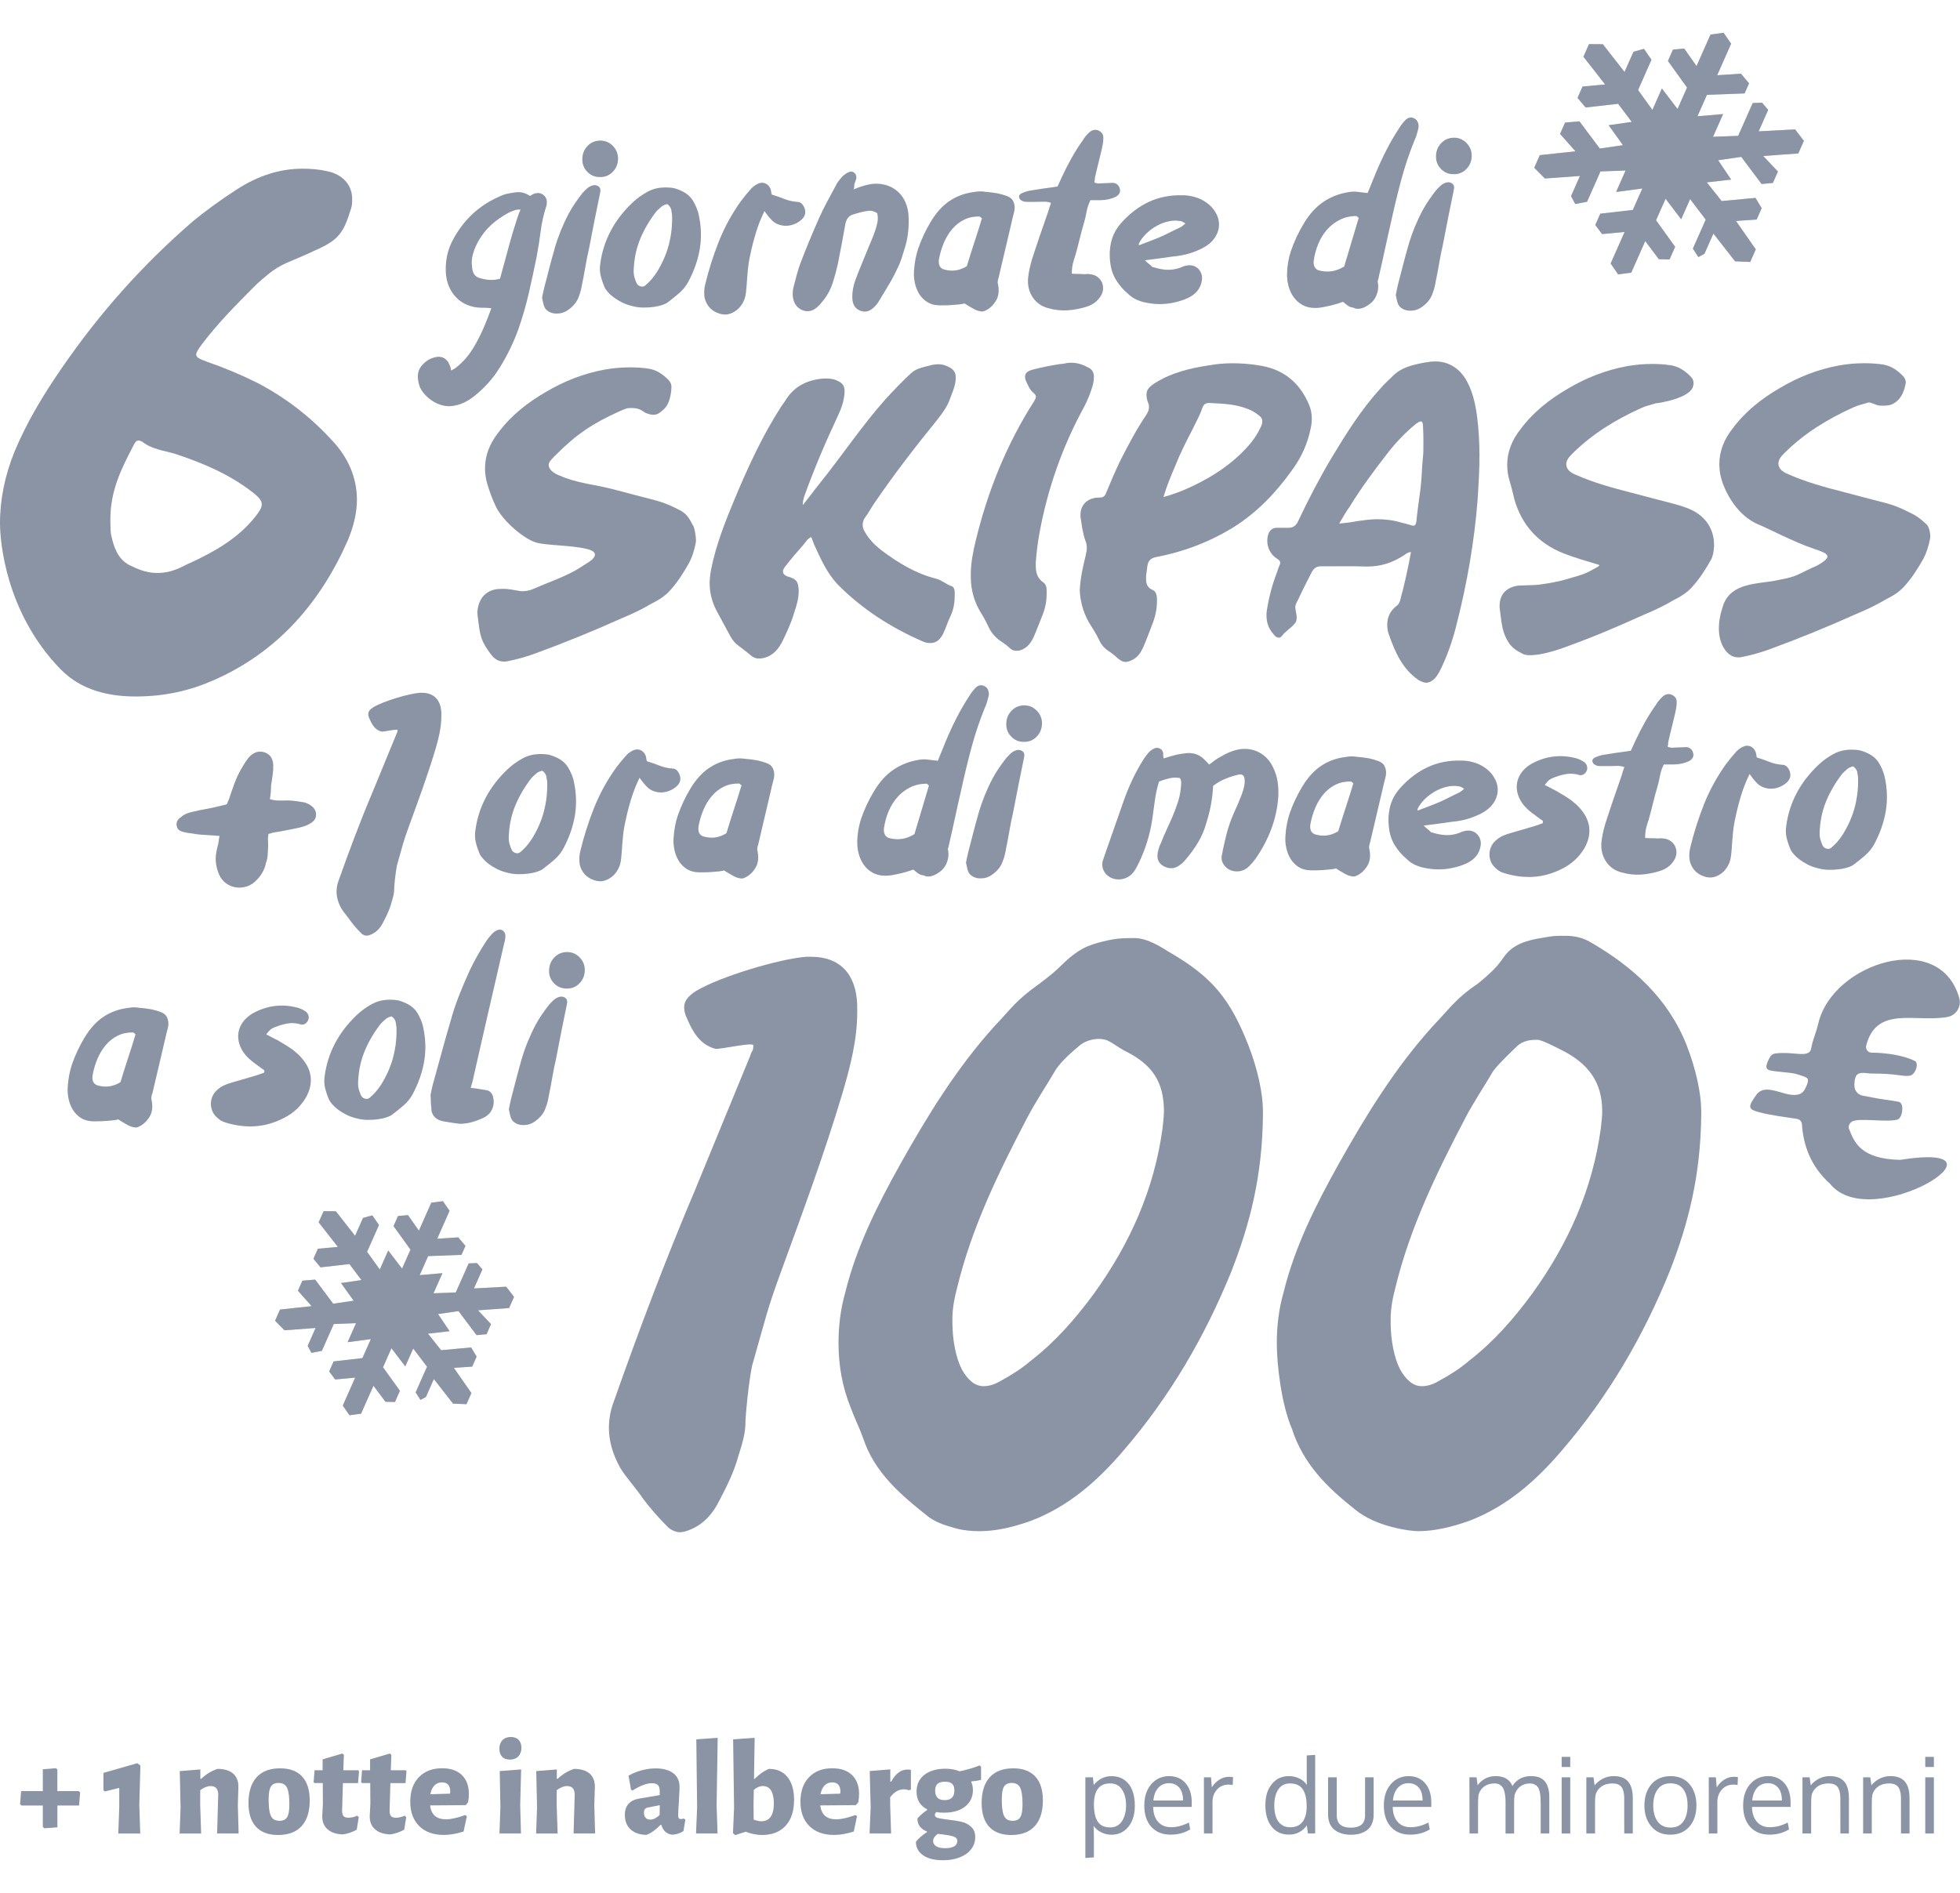<?xml version="1.0" encoding="UTF-8"?>
<svg id="Layer_1" data-name="Layer 1" xmlns="http://www.w3.org/2000/svg" xmlns:xlink="http://www.w3.org/1999/xlink" viewBox="0 0 559 540">
  <defs>
    <style>
      .cls-1 {
        fill-rule: evenodd;
      }

      .cls-1, .cls-2, .cls-3, .cls-4 {
        fill: #8b94a4;
      }

      .cls-2 {
        clip-rule: evenodd;
      }

      .cls-5 {
        clip-path: url(#clippath-1);
      }

      .cls-4 {
        opacity: .39;
      }

      .cls-6 {
        clip-path: url(#clippath);
      }
    </style>
    <clipPath id="clippath">
      <polygon class="cls-2" points="491.59 9.36 487.84 9.86 483.86 18.85 480.35 13.85 477.13 14.15 475.7 17.39 481.15 24.97 478.44 31.09 473.98 25.24 471.27 31.36 467.19 25.67 471.01 17.04 468.87 13.93 465.88 14.76 463.32 20.52 457.14 12.61 453.19 12.58 451.6 16.18 457.78 24.09 451.35 24.68 449.92 27.92 452.22 30.66 461.5 29.61 465.38 34.77 458.79 35.72 462.87 41.41 456.28 42.37 450.47 34.62 446.36 34.96 444.93 38.2 449.33 43.16 439.16 44.26 437.57 47.85 440.61 50.92 450.61 50.19 448.06 55.95 449.27 58.2 452.64 57.55 456.46 48.91 463.62 48.64 460.92 54.76 468.4 53.77 465.68 59.89 456.41 60.95 454.98 64.18 456.92 66.77 463.34 66.17 459.36 75.17 461.5 78.27 465.24 77.78 469.23 68.78 473.11 73.94 476.16 74.01 477.76 70.41 472.31 62.83 475.03 56.7 479.48 62.55 482.03 56.8 486.48 62.65 482.81 70.92 484.38 73.34 486.12 72.39 488.67 66.63 494.85 74.54 499.17 74.73 500.76 71.13 495.11 63.03 501.01 62.63 502.44 59.39 500.67 56.45 491.03 57.35 486.78 52.02 493.74 51.23 490.02 45.71 496.61 44.75 502.42 52.49 505.63 52.19 507.08 48.94 502.88 44.5 512.89 43.77 514.48 40.17 514.47 40.17 511.96 36.9 501.58 37.47 504.29 31.35 502.56 29.29 499.88 29.39 495.73 38.75 488.57 39.02 491.44 32.54 484.12 33.17 486.83 27.05 497.57 26.65 498.84 23.77 496.54 21.03 489.75 21.46 493.73 12.47 491.59 9.36"/>
    </clipPath>
    <clipPath id="clippath-1">
      <polygon class="cls-2" points="126.32 342.64 123 343.08 119.47 351.05 116.36 346.62 113.51 346.88 112.24 349.75 117.07 356.47 114.67 361.89 110.72 356.71 108.32 362.13 104.69 357.09 108.09 349.44 106.19 346.69 103.53 347.42 101.27 352.52 95.79 345.52 92.3 345.49 90.88 348.68 96.36 355.69 90.66 356.21 89.39 359.08 91.43 361.52 99.65 360.58 103.09 365.15 97.25 366 100.87 371.04 95.03 371.89 89.88 365.02 86.24 365.32 84.97 368.19 88.87 372.59 79.86 373.56 78.45 376.75 81.14 379.47 90.01 378.82 87.75 383.92 88.82 385.92 91.8 385.34 95.19 377.69 101.54 377.45 99.14 382.87 105.77 381.99 103.36 387.41 95.15 388.35 93.88 391.22 95.59 393.51 101.29 392.98 97.76 400.96 99.66 403.71 102.97 403.27 106.51 395.3 109.94 399.87 112.65 399.93 114.06 396.73 109.24 390.02 111.64 384.59 115.59 389.78 117.85 384.68 121.79 389.86 118.54 397.19 119.93 399.34 121.48 398.49 123.74 393.39 129.21 400.4 133.04 400.56 134.45 397.38 129.44 390.19 134.67 389.84 135.94 386.98 134.37 384.37 125.82 385.16 122.06 380.44 128.23 379.74 124.93 374.85 130.77 374 135.92 380.86 138.77 380.6 140.04 377.71 136.33 373.78 145.19 373.13 146.61 369.94 146.6 369.94 144.37 367.04 135.18 367.54 137.58 362.12 136.04 360.3 133.67 360.39 129.99 368.68 123.64 368.92 126.19 363.18 119.7 363.74 122.1 358.32 131.62 357.96 132.75 355.4 130.71 352.97 124.69 353.36 128.22 345.39 126.32 342.64"/>
    </clipPath>
  </defs>
  <g>
    <path class="cls-3" d="M16.36,504.78v6.14h6.07l.43.39-.31,3.73h-6.18v6.22l-3.73.27-.43-.39v-6.1h-6.1l-.39-.43.31-3.69h6.18v-6.22l3.73-.31.43.39Z"/>
    <path class="cls-3" d="M40.04,503.62l-.31,11.28.27,8.13h-6.26l.27-7.46v-5.56l-4.08,1.01-.43-.31v-4.98l9.64-2.76.89.66Z"/>
    <path class="cls-3" d="M62.24,512.17c.05-1.79-.67-2.68-2.18-2.68-.91,0-1.89.39-2.96,1.17v4.32l.27,8.05h-6.14l.27-7.43-.23-10.38,5.87-.47v2.68h.23c1.4-1.32,2.95-2.27,4.67-2.84,1.94,0,3.43.45,4.45,1.34,1.02.89,1.52,2.17,1.5,3.83l-.16,5.21.23,8.05h-6.14l.31-10.85Z"/>
    <path class="cls-3" d="M86.17,506.77c1.44,1.55,2.16,3.82,2.16,6.8,0,3.21-.77,5.66-2.31,7.35-1.54,1.69-3.78,2.53-6.71,2.53-2.75,0-4.84-.78-6.28-2.33-1.44-1.55-2.16-3.81-2.16-6.77,0-3.21.77-5.67,2.31-7.37,1.54-1.7,3.78-2.55,6.71-2.55,2.75,0,4.84.78,6.28,2.33ZM77.26,509.62c-.43.69-.64,1.89-.64,3.6,0,1.58.1,2.82.29,3.71s.52,1.53.97,1.91,1.07.56,1.85.56c1.01,0,1.73-.34,2.16-1.03.43-.69.64-1.9.64-3.63,0-2.31-.23-3.91-.68-4.8-.45-.89-1.25-1.34-2.39-1.34-1.04,0-1.77.34-2.2,1.03Z"/>
    <path class="cls-3" d="M101.89,517.92l.43.47-.58,3.54c-1.3.73-2.64,1.18-4.04,1.36-1.89-.1-3.33-.6-4.32-1.5-.99-.89-1.48-2.12-1.48-3.67l.19-3.54-.04-5.95h-2.41l-.19-.31.27-3.34h2.29v-3.11l5.64-1.67.43.39-.16,4.39h4.28l.19.35-.27,3.31h-4.32l-.23,7.85c0,.75.14,1.28.41,1.58.27.3.75.45,1.42.45.78,0,1.61-.2,2.49-.58Z"/>
    <path class="cls-3" d="M115.43,517.92l.43.47-.58,3.54c-1.3.73-2.64,1.18-4.04,1.36-1.89-.1-3.33-.6-4.32-1.5-.99-.89-1.48-2.12-1.48-3.67l.19-3.54-.04-5.95h-2.41l-.19-.31.27-3.34h2.29v-3.11l5.64-1.67.43.39-.16,4.39h4.28l.19.35-.27,3.31h-4.32l-.23,7.85c0,.75.14,1.28.41,1.58.27.3.75.45,1.42.45.78,0,1.61-.2,2.49-.58Z"/>
    <path class="cls-3" d="M132.84,514.93l-10.19.08c.18,1.35.65,2.35,1.4,2.99.75.65,1.81.97,3.19.97s3.19-.4,5.44-1.21l.47.31-.93,4.39c-2.07.65-3.95.97-5.64.97-2.98,0-5.32-.84-7.02-2.53-1.7-1.68-2.55-4-2.55-6.96s.82-5.28,2.45-6.98c1.63-1.7,3.85-2.55,6.65-2.55,2.41,0,4.28.65,5.62,1.94,1.33,1.3,2,3.1,2,5.41,0,.75-.08,1.54-.23,2.37l-.66.78ZM128.41,511.12c0-1.79-.78-2.68-2.33-2.68-.88,0-1.61.29-2.18.87-.57.58-.96,1.42-1.17,2.51l5.6-.16.08-.54Z"/>
    <path class="cls-3" d="M147.91,496.31c.53.54.8,1.3.8,2.25,0,1.04-.3,1.86-.89,2.47-.6.61-1.39.91-2.37.91s-1.74-.27-2.25-.82c-.52-.54-.78-1.31-.78-2.29s.29-1.82.88-2.43c.58-.61,1.38-.91,2.39-.91.96,0,1.7.27,2.24.82ZM142.72,515.59l-.19-10.38,6.1-.47-.27,10.23.23,8.05h-6.14l.27-7.43Z"/>
    <path class="cls-3" d="M163.91,512.17c.05-1.79-.67-2.68-2.18-2.68-.91,0-1.89.39-2.96,1.17v4.32l.27,8.05h-6.14l.27-7.43-.23-10.38,5.87-.47v2.68h.23c1.4-1.32,2.95-2.27,4.67-2.84,1.94,0,3.43.45,4.45,1.34,1.02.89,1.52,2.17,1.5,3.83l-.16,5.21.23,8.05h-6.14l.31-10.85Z"/>
    <path class="cls-3" d="M192.02,505.81c1.19.92,1.79,2.24,1.79,3.95,0,.6-.03,1.28-.08,2.06-.05.78-.09,1.52-.12,2.22-.13,1.87-.19,3.15-.19,3.85,0,.36.06.62.17.78s.32.23.6.23c.23,0,.52-.05.85-.16l.43.35-.54,3.23c-.85.6-1.9.95-3.15,1.05-.78-.08-1.44-.35-1.98-.82-.54-.47-.93-1.13-1.17-1.98h-.27c-1.3,1.37-2.62,2.32-3.97,2.84-1.92-.03-3.43-.54-4.53-1.55-1.1-1.01-1.65-2.38-1.65-4.12,0-2.67,1.4-4.24,4.2-4.7l5.75-.97v-1.13c0-.8-.17-1.38-.52-1.73s-.91-.53-1.69-.53-1.61.17-2.51.51c-.89.34-1.92.87-3.09,1.59l-.39-.27-.7-4c1.17-.65,2.42-1.15,3.77-1.52,1.35-.36,2.67-.54,3.97-.54,2.15,0,3.82.46,5.02,1.38ZM184.83,515.59c-.39.08-.68.23-.88.47s-.29.58-.29,1.05c0,.62.16,1.1.49,1.44.32.34.77.51,1.34.51.83,0,1.71-.44,2.64-1.32l.04-2.8-3.34.66Z"/>
    <path class="cls-3" d="M204.38,514.97l.27,8.05h-6.14l.31-7.46-.23-19.4,6.1-.43-.31,19.25Z"/>
    <path class="cls-3" d="M224.6,506.92c1.24,1.55,1.87,3.72,1.87,6.49,0,3.21-.81,5.69-2.43,7.43-1.62,1.74-3.86,2.61-6.71,2.61-1.43,0-2.99-.31-4.7-.93l-2.96.97-.62-.58.31-7.31-.27-19.44,6.14-.43-.19,11.7h.19c.67-.67,1.33-1.24,1.98-1.69.65-.45,1.35-.84,2.1-1.15,2.28,0,4.04.78,5.29,2.33ZM220.71,514.35c-.05-3.24-1.1-4.86-3.15-4.86-.88,0-1.74.36-2.57,1.09l-.08,4.24.04,4.24c.83.31,1.56.47,2.18.47,2.38,0,3.58-1.72,3.58-5.17Z"/>
    <path class="cls-3" d="M244.12,514.93l-10.19.08c.18,1.35.65,2.35,1.4,2.99.75.65,1.81.97,3.19.97s3.19-.4,5.44-1.21l.47.31-.93,4.39c-2.07.65-3.95.97-5.64.97-2.98,0-5.32-.84-7.02-2.53-1.7-1.68-2.55-4-2.55-6.96s.82-5.28,2.45-6.98c1.63-1.7,3.85-2.55,6.65-2.55,2.41,0,4.28.65,5.62,1.94,1.33,1.3,2,3.1,2,5.41,0,.75-.08,1.54-.23,2.37l-.66.78ZM239.69,511.12c0-1.79-.78-2.68-2.33-2.68-.88,0-1.61.29-2.18.87-.57.58-.96,1.42-1.17,2.51l5.6-.16.08-.54Z"/>
    <path class="cls-3" d="M259.79,504.86v5.64l-.62.19c-.36-.18-.84-.27-1.44-.27-1.4,0-2.68.75-3.85,2.25v2.29l.27,8.05h-6.14l.31-7.43-.27-10.38,5.87-.47v3.5h.27c1.22-2.31,2.77-3.46,4.67-3.46.16,0,.47.03.93.08Z"/>
    <path class="cls-3" d="M277.05,508.13l-.08.16c.34.67.51,1.45.51,2.33,0,1.97-.74,3.54-2.22,4.71-1.48,1.17-3.49,1.75-6.03,1.75-.86,0-1.59-.05-2.22-.16-.26.29-.39.54-.39.78,0,.44.29.74.86.89.57.16,1.53.31,2.88.47,1.61.18,2.92.4,3.95.64,1.02.25,1.92.72,2.68,1.42.76.7,1.15,1.69,1.15,2.96s-.38,2.4-1.15,3.4c-.76,1-1.84,1.78-3.23,2.33-1.39.56-2.99.84-4.8.84-2.46,0-4.37-.48-5.72-1.44s-2.02-2.24-2.02-3.85c.88-1.06,1.93-1.97,3.15-2.72v-.19c-.86-.34-1.52-.8-2-1.4-.48-.6-.72-1.37-.72-2.33.91-.99,1.83-1.78,2.76-2.37v-.23c-.99-.49-1.73-1.17-2.24-2.02s-.76-1.87-.76-3.03c0-2.02.74-3.62,2.22-4.78s3.49-1.75,6.03-1.75c1.45,0,2.8.25,4.04.74,1.92-.39,3.81-.95,5.68-1.67l.43.35v3.77c-.83.21-1.75.35-2.76.43ZM271.94,523.87c-.71-.23-1.82-.44-3.32-.62l-1.17-.12c-.88.65-1.32,1.31-1.32,1.98s.29,1.16.88,1.54c.58.38,1.43.56,2.55.56s1.94-.17,2.55-.51c.61-.34.91-.86.91-1.55,0-.62-.36-1.05-1.07-1.28ZM272.19,510.77c0-.88-.21-1.52-.64-1.92-.43-.4-1.1-.6-2-.6-.99,0-1.7.2-2.16.6-.45.4-.68,1.03-.68,1.89,0,.93.22,1.63.66,2.08.44.45,1.11.68,2.02.68,1.87,0,2.8-.91,2.8-2.72Z"/>
    <path class="cls-3" d="M295.27,506.77c1.44,1.55,2.16,3.82,2.16,6.8,0,3.21-.77,5.66-2.31,7.35-1.54,1.69-3.78,2.53-6.71,2.53-2.75,0-4.84-.78-6.28-2.33-1.44-1.55-2.16-3.81-2.16-6.77,0-3.21.77-5.67,2.31-7.37,1.54-1.7,3.78-2.55,6.71-2.55,2.75,0,4.84.78,6.28,2.33ZM286.36,509.62c-.43.69-.64,1.89-.64,3.6,0,1.58.1,2.82.29,3.71s.52,1.53.97,1.91,1.07.56,1.85.56c1.01,0,1.73-.34,2.16-1.03.43-.69.64-1.9.64-3.63,0-2.31-.23-3.91-.68-4.8-.45-.89-1.25-1.34-2.39-1.34-1.04,0-1.77.34-2.2,1.03Z"/>
    <path class="cls-3" d="M309.55,529.97v-22.98h2.15l.23,2.18c1.4-1.67,3.09-2.51,5.06-2.51,1.46,0,2.7.37,3.71,1.1,1.01.73,1.76,1.72,2.24,2.97.48,1.25.72,2.7.72,4.37s-.26,3.02-.79,4.26c-.53,1.24-1.3,2.22-2.32,2.94-1.02.72-2.21,1.07-3.57,1.07-1.03,0-2-.23-2.91-.69-.91-.46-1.63-1.07-2.18-1.83.06,1.05.09,2.07.09,3.07v5.92l-2.44.16ZM316.65,521.29c.74,0,1.4-.17,1.99-.5.58-.34,1.06-.8,1.42-1.38.36-.58.63-1.25.82-1.99s.28-1.55.28-2.42c0-1.83-.38-3.33-1.15-4.51s-1.89-1.76-3.37-1.76c-3.1,0-4.65,2-4.65,6,0,2.17.36,3.81,1.09,4.91s1.92,1.65,3.59,1.65Z"/>
    <path class="cls-3" d="M333.87,523.35c-2.33,0-4.16-.74-5.5-2.22-1.34-1.48-2.01-3.51-2.01-6.08s.65-4.5,1.94-6.04c1.3-1.54,3-2.33,5.11-2.36,1.99,0,3.56.68,4.73,2.04s1.75,3.17,1.75,5.44c0,.12,0,.33,0,.64,0,.31,0,.54,0,.67h-11c.03,1.82.5,3.24,1.41,4.26.91,1.02,2.13,1.53,3.67,1.53,1.7,0,3.39-.45,5.1-1.34l.38,1.97c-1.63.99-3.48,1.49-5.57,1.49ZM336.33,509.95c-.72-.85-1.7-1.28-2.94-1.28s-2.26.44-3.05,1.32c-.79.88-1.25,2.09-1.39,3.62h8.46c0-1.59-.36-2.81-1.07-3.66Z"/>
    <path class="cls-3" d="M350.47,506.85c.44,0,.84.03,1.2.09l-.09,2.25c-.45-.08-.84-.12-1.17-.12-1.36,0-2.47.47-3.32,1.42-.85.95-1.28,2.13-1.28,3.53v9h-2.44c0-9.84-.01-15.18-.01-16.03h2.03l.23,2.88c.55-.91,1.26-1.64,2.12-2.19.86-.55,1.77-.83,2.73-.83Z"/>
    <path class="cls-3" d="M372.7,520.69c-.53.81-1.23,1.45-2.1,1.93-.88.48-1.86.72-2.94.72-2.11,0-3.77-.75-4.97-2.26s-1.8-3.55-1.8-6.14.61-4.47,1.83-6c1.22-1.52,2.85-2.29,4.89-2.29,1.06,0,2.06.23,3,.69.94.46,1.64,1.08,2.11,1.86l-.04-1.39v-7.06l2.41-.15v22.4h-2.07l-.32-2.32ZM367.9,521.25c1.61,0,2.8-.52,3.59-1.55.78-1.03,1.18-2.51,1.18-4.43,0-2.16-.38-3.79-1.13-4.89-.76-1.1-1.98-1.64-3.66-1.64-.75,0-1.41.16-1.99.48-.57.32-1.04.77-1.39,1.34-.35.57-.62,1.23-.8,1.98-.18.75-.27,1.56-.27,2.45,0,1.25.15,2.33.46,3.24.31.92.8,1.65,1.48,2.19.68.55,1.52.82,2.53.82Z"/>
    <path class="cls-3" d="M378.78,517.67v-10.68h2.46v10.71c0,.7.1,1.3.3,1.78.2.49.49.86.86,1.13s.8.46,1.27.58c.47.12,1.02.17,1.63.17,1.27,0,2.25-.28,2.96-.83.71-.56,1.06-1.5,1.06-2.83v-10.71h2.45v10.68c0,.82-.12,1.55-.35,2.21-.23.65-.55,1.2-.94,1.63-.39.43-.87.79-1.42,1.07-.55.28-1.14.49-1.76.61-.62.13-1.28.19-1.99.19s-1.36-.06-1.99-.19c-.62-.13-1.21-.33-1.78-.62-.56-.29-1.04-.65-1.45-1.08s-.72-.98-.96-1.63c-.23-.65-.35-1.38-.35-2.19Z"/>
    <path class="cls-3" d="M402.19,523.35c-2.33,0-4.16-.74-5.5-2.22-1.34-1.48-2.01-3.51-2.01-6.08s.65-4.5,1.94-6.04c1.3-1.54,3-2.33,5.11-2.36,1.99,0,3.56.68,4.73,2.04s1.75,3.17,1.75,5.44c0,.12,0,.33,0,.64,0,.31,0,.54,0,.67h-11c.03,1.82.5,3.24,1.41,4.26.91,1.02,2.13,1.53,3.67,1.53,1.7,0,3.39-.45,5.1-1.34l.38,1.97c-1.63.99-3.48,1.49-5.57,1.49ZM404.65,509.95c-.72-.85-1.7-1.28-2.94-1.28s-2.26.44-3.05,1.32c-.79.88-1.25,2.09-1.39,3.62h8.46c0-1.59-.36-2.81-1.07-3.66Z"/>
    <path class="cls-3" d="M439.41,523.02v-8.34c0-.78-.02-1.43-.05-1.96-.03-.53-.11-1.06-.23-1.61-.12-.54-.29-.98-.51-1.29-.22-.32-.52-.57-.91-.77-.39-.2-.86-.3-1.4-.3-1.07,0-1.98.29-2.74.86-.75.58-1.29,1.38-1.61,2.43-.09.7-.13,1.45-.13,2.25v8.74h-2.44v-8.61c0-.72-.02-1.35-.07-1.88-.05-.53-.14-1.05-.28-1.55-.14-.5-.32-.91-.55-1.22-.23-.31-.53-.56-.91-.75-.38-.19-.83-.28-1.36-.28-1.17,0-2.15.3-2.94.89-.79.59-1.33,1.38-1.6,2.37-.09.75-.13,1.56-.13,2.44v8.58h-2.44c-.02-10.02-.03-15.36-.03-16.03h2.04l.31,2.29c.49-.74,1.18-1.36,2.08-1.87.9-.51,1.91-.76,3.05-.76.59,0,1.14.06,1.64.18.5.12.92.28,1.26.46.34.19.64.41.9.67.26.26.47.51.61.76.15.25.27.51.37.78,1.17-1.9,2.96-2.85,5.36-2.85,1.78,0,3.09.51,3.92,1.53.83,1.02,1.25,2.53,1.25,4.52v10.31h-2.44Z"/>
    <path class="cls-3" d="M447.84,501.16v2.89h-2.45v-2.89h2.45ZM447.84,506.99v16.03h-2.45v-16.03h2.45Z"/>
    <path class="cls-3" d="M452.43,523.02v-16.03h2.05l.31,2.29c.63-.79,1.42-1.42,2.37-1.91.95-.48,1.97-.72,3.08-.72,1.85,0,3.22.52,4.11,1.56.89,1.04,1.33,2.63,1.33,4.79v10.02h-2.44c0-6.43,0-9.87-.01-10.33-.04-1.36-.31-2.36-.83-3-.51-.63-1.37-.95-2.56-.95s-2.3.3-3.14.91c-.84.6-1.38,1.39-1.64,2.35-.1.65-.15,1.4-.15,2.25v8.77h-2.47Z"/>
    <path class="cls-3" d="M483.83,515c0,2.48-.66,4.5-1.99,6.04s-3.16,2.32-5.49,2.32-4.04-.78-5.37-2.34c-1.33-1.56-1.99-3.56-1.99-6s.67-4.51,2-6.05c1.33-1.54,3.17-2.31,5.49-2.31s4.09.77,5.39,2.32c1.3,1.54,1.96,3.55,1.96,6.03ZM471.51,515.04c0,1.9.42,3.42,1.26,4.57.84,1.14,2.07,1.72,3.69,1.72s2.8-.57,3.62-1.71,1.22-2.67,1.22-4.6-.4-3.5-1.21-4.62c-.8-1.12-2.03-1.69-3.67-1.69s-2.82.57-3.65,1.72c-.84,1.15-1.26,2.69-1.26,4.62Z"/>
    <path class="cls-3" d="M494.46,506.85c.44,0,.84.03,1.2.09l-.09,2.25c-.45-.08-.84-.12-1.17-.12-1.36,0-2.47.47-3.32,1.42-.85.95-1.28,2.13-1.28,3.53v9h-2.44c0-9.84-.01-15.18-.01-16.03h2.03l.23,2.88c.55-.91,1.26-1.64,2.12-2.19.86-.55,1.77-.83,2.73-.83Z"/>
    <path class="cls-3" d="M504.66,523.35c-2.33,0-4.16-.74-5.5-2.22-1.34-1.48-2.01-3.51-2.01-6.08s.65-4.5,1.94-6.04c1.3-1.54,3-2.33,5.11-2.36,1.99,0,3.56.68,4.73,2.04s1.75,3.17,1.75,5.44c0,.12,0,.33,0,.64,0,.31,0,.54,0,.67h-11c.03,1.82.5,3.24,1.41,4.26.91,1.02,2.13,1.53,3.67,1.53,1.7,0,3.39-.45,5.1-1.34l.38,1.97c-1.63.99-3.48,1.49-5.57,1.49ZM507.12,509.95c-.72-.85-1.7-1.28-2.94-1.28s-2.26.44-3.05,1.32c-.79.88-1.25,2.09-1.39,3.62h8.46c0-1.59-.36-2.81-1.07-3.66Z"/>
    <path class="cls-3" d="M514.07,523.02v-16.03h2.05l.31,2.29c.63-.79,1.42-1.42,2.37-1.91.95-.48,1.97-.72,3.08-.72,1.85,0,3.22.52,4.11,1.56.89,1.04,1.33,2.63,1.33,4.79v10.02h-2.44c0-6.43,0-9.87-.01-10.33-.04-1.36-.31-2.36-.83-3-.51-.63-1.37-.95-2.56-.95s-2.3.3-3.14.91c-.84.6-1.38,1.39-1.64,2.35-.1.65-.15,1.4-.15,2.25v8.77h-2.47Z"/>
    <path class="cls-3" d="M531.37,523.02v-16.03h2.04l.31,2.29c.63-.79,1.42-1.42,2.37-1.91.95-.48,1.97-.72,3.08-.72,1.85,0,3.22.52,4.11,1.56.89,1.04,1.33,2.63,1.33,4.79v10.02h-2.44c0-6.43,0-9.87-.01-10.33-.04-1.36-.31-2.36-.83-3-.51-.63-1.37-.95-2.56-.95-1.26,0-2.3.3-3.14.91-.84.6-1.38,1.39-1.64,2.35-.1.65-.15,1.4-.15,2.25v8.77h-2.47Z"/>
    <path class="cls-3" d="M551.55,501.16v2.89h-2.46v-2.89h2.46ZM551.55,506.99v16.03h-2.46v-16.03h2.46Z"/>
  </g>
  <g>
    <path class="cls-3" d="M17.23,190.87C1.48,174.61.02,154.22,0,149.36c-.02-6.84,1.39-13.68,4.07-20.35,3.57-8.65,8.4-16.58,13.77-24.34,10.56-15.33,22.75-29.04,36.93-41.33,4.13-3.43,8.43-6.51,12.92-9.4,5.92-3.8,12.04-5.8,18.51-5.82,2.34,0,4.68.16,7.02.7,4.5.88,7.21,3.93,7.22,7.89,0,.9,0,1.98-.35,2.88-2.14,7.02-3.62,9.01-10.62,12.01-2,1-3.77,1.66-7.82,3.44-1.87.82-3.6,1.92-5.18,3.21-1.38,1.13-2.74,2.27-4.02,3.56-5.2,5.23-10.4,10.47-14.88,16.42-1.08,1.44-1.61,2.34-1.61,2.88,0,.9.9,1.26,3.25,2.15,4.68,1.6,9.37,3.57,14.05,5.89,7.93,4.11,14.97,9.49,21.11,16.12,5.06,5.2,7.41,11.13,7.43,17.25.01,3.6-.87,7.38-2.48,11.34-7.86,18.02-20.22,32.27-38.55,40.25-6.65,2.9-13.66,4.54-21.94,4.57-7.38.02-15.51-1.54-21.62-7.84ZM31.68,152.5c.73,3.42,1.82,6.83,5.07,8.62,2.52,1.25,4.87,2.22,7.56,2.31,5.17.18,8.09-2.19,10.07-2.91,7.01-3.26,13.65-7.06,18.49-13.2,1.25-1.62,1.79-2.52,1.79-3.42,0-1.08-.73-1.98-2.53-3.41-6.67-5.2-14.24-8.41-22.35-11.08-3.06-.89-6.48-1.24-9.19-3.39-.36-.18-.72-.36-1.08-.36-.54,0-.9.36-1.26,1.08-3.4,6.49-6.79,12.98-6.77,21.43,0,0,.01,3.6.2,4.32Z"/>
    <g>
      <path class="cls-3" d="M240.34,311.62c-5.19,17.37-11.39,34.14-17.58,51.11-4,10.91-4.27,12.88-8.27,26.88-1,5-1.89,14.11-1.88,16.13.01,3.23-.99,6.26-1.99,9.49-1.2,4.44-3.2,8.49-5.41,12.73-1.8,3.64-4.42,6.88-8.65,8.5-1.01.41-1.81.61-2.82.62-.61,0-2.26-.46-3.26-1.46q-4-4-7-8c-2-3-5.13-6.42-6.55-8.84-2.03-3.62-3.25-7.45-3.27-11.29,0-2.62.39-5.04,1.39-7.67,7.19-20.4,14.79-40.6,23.2-60.41,5.2-12.73,10.41-25.26,15.61-37.98.2-.61.4-1.21.8-1.82.2-.61.2-1.01.2-1.41,0-1.01-9.41,1.18-10.82.99-4.44-1.2-6.47-4.82-8.1-8.65-.61-1.21-.81-2.22-.82-3.23,0-1.82,1.2-3.23,3.42-4.65,6.85-4.06,23.51-9.1,31.37-9.73h1.41c8.27-.03,12.93,5,13.16,13.87v1.82c.03,7.87-1.96,15.54-4.15,23.01Z"/>
      <path class="cls-3" d="M351.27,362.5c-7.61,18.79-17.64,35.97-30.9,51.35-7.24,8.5-15.68,15.99-26.57,20.06-4.63,1.63-9.47,2.86-14.32,2.87-2.22,0-4.64-.19-6.86-.79-2.83-.8-5.45-1.6-7.68-3.2-7.89-6.23-15.58-12.66-18.84-22.74-1.02-2.82-2.44-5.64-3.46-8.46-2.44-6.04-3.47-12.09-3.49-18.35-.02-4.84.57-9.89,1.97-14.74,3.19-12.92,9.2-24.85,15.62-36.37,7.82-13.95,16.25-27.7,27.11-39.64,4.83-5.06,5.63-6.9,12.63-11.9q4-3,6-5c5-5,8-6,12-7,3.57-.89,5.37-1,9-1,4,0,7.98,2.8,10,4,12.13,7.02,17.33,13.21,22.62,26.71,2.65,6.85,4.08,13.71,4.1,18.55v1.01c-.14,17.55-3.73,31.29-8.93,44.62ZM274.29,390.6c1.83,3.22,3.85,4.83,6.27,4.82,1.41,0,3.03-.41,5.04-1.63,3.02-1.62,5.84-3.45,8.46-5.68,7.04-5.47,12.67-11.95,17.89-19.03,10.24-14.16,17.25-29.72,19.62-47.28.2-1.82.39-3.43.39-4.84-.03-8.27-3.19-13.35-11.47-17.35-1.67-.96-3.55-2.33-4.53-2.76-2.53-1.11-6.47-.24-8.47,1.76,0,0-5,4-6.64,6.96-2.61,4.45-5.62,8.9-8.03,13.54-8.02,15.36-15.63,30.92-19.81,48.09-.8,3.03-1.39,6.06-1.38,9.08v1.01c.02,5.25,1.05,10.08,2.67,13.31Z"/>
    </g>
    <g>
      <path class="cls-3" d="M152.48,55.21c1-.3,1.86-.14,2.58.48.73.62,1.02,1.43.87,2.43,0,.25-.02.42-.07.52-.79,2.4-1.34,4.85-1.66,7.35-.32,2.5-.72,5.02-1.21,7.57-.69,3.4-1.41,6.76-2.18,10.08-.76,3.32-1.71,6.63-2.85,9.93-1.39,3.95-3.22,7.75-5.5,11.4-1.94,3.1-4.37,5.81-7.31,8.11-.9.7-1.84,1.29-2.84,1.77-1,.48-2.07.79-3.22.95-1,.15-2.02.08-3.07-.21-1.05-.3-2.03-.75-2.93-1.38-.9-.62-1.69-1.36-2.37-2.2-.68-.85-1.12-1.77-1.32-2.77-.46-1.95-.22-3.52.7-4.72s2.08-2.03,3.47-2.48c2.39-.76,4.02.11,4.88,2.61.05.2.12.55.23,1.05.25-.15.47-.28.67-.38.2-.1.37-.2.52-.3,1.09-.85,2.07-1.77,2.91-2.74.84-.98,1.62-2.04,2.31-3.19,1.04-1.75,1.97-3.56,2.79-5.44.82-1.88,1.57-3.79,2.26-5.74-.6-.05-1.15-.08-1.65-.11-.5-.02-1-.03-1.5-.03-1.35-.04-2.61-.32-3.78-.81-1.18-.49-2.2-1.19-3.08-2.09-.88-.9-1.58-1.97-2.11-3.21-.53-1.25-.82-2.64-.88-4.19-.11-3.14.5-6.04,1.84-8.69,3.08-5.95,7.6-10.21,13.59-12.78.7-.35,1.43-.6,2.21-.76.77-.15,1.53-.28,2.28-.38.8-.1,1.53-.05,2.21.14.67.2,1.31.5,1.91.89.4-.3.82-.53,1.27-.68ZM145.19,69.99c.74-2.7,1.55-5.4,2.45-8.1.2-.65.47-1.35.82-2.1-.6-.05-1.16.02-1.68.19s-1.06.39-1.61.64c-1.89,1.01-3.59,2.18-5.08,3.54-1.49,1.35-2.76,2.98-3.8,4.88-.79,1.45-1.34,2.93-1.63,4.42-.1.55-.13,1.12-.11,1.72.03.6.09,1.2.19,1.8.25,1.3,1,2.09,2.25,2.39,2.05.59,3.92.64,5.62.13.44-1.6.88-3.19,1.3-4.76.42-1.57.85-3.16,1.29-4.76Z"/>
      <path class="cls-3" d="M154.6,84.94c.1-.5.2-.97.29-1.42.1-.45.2-.9.3-1.35.49-1.9.99-3.8,1.48-5.7.49-1.9,1.01-3.8,1.55-5.7.49-1.7,1.08-3.38,1.74-5.02.67-1.65,1.42-3.27,2.27-4.88.55-1,1.14-1.98,1.79-2.93.65-.95,1.34-1.9,2.09-2.85.45-.5.92-.98,1.42-1.43.45-.35.92-.6,1.42-.75.5-.15.97-.13,1.42.07.45.2.72.5.83.9.05.25.06.46.04.64-.03.18-.06.39-.11.64-.54,2.6-1.07,5.18-1.58,7.76-.52,2.57-1.02,5.16-1.51,7.76-.39,1.7-.74,3.4-1.03,5.1-.29,1.7-.61,3.4-.96,5.1-.1.6-.22,1.21-.37,1.84s-.35,1.24-.59,1.84c-.54,1.6-1.66,2.95-3.36,4.05-.4.25-.82.45-1.27.6-.45.15-.95.23-1.5.23-.85.05-1.62-.11-2.32-.48-.7-.37-1.18-.88-1.43-1.53-.15-.4-.26-.81-.34-1.23s-.17-.84-.27-1.23ZM166.08,45.28c.04-1.45.55-2.67,1.52-3.67.97-1,2.18-1.5,3.63-1.51,1.4,0,2.6.51,3.6,1.56,1,1.05,1.48,2.29,1.44,3.74-.05,1.45-.57,2.67-1.56,3.67-1,1-2.22,1.48-3.67,1.44-1.4,0-2.59-.5-3.56-1.52-.98-1.02-1.44-2.25-1.4-3.7Z"/>
      <path class="cls-3" d="M199.31,61.42c.71,3.29.79,6.51.26,9.66-.54,3.15-1.65,6.3-3.34,9.45-.65,1.15-1.5,2.19-2.57,3.12-1.07.93-2.18,1.82-3.32,2.67-.35.25-.87.49-1.57.72-.7.23-1.52.41-2.47.53-.95.13-1.96.18-3.03.16-1.07-.02-2.13-.18-3.18-.48-1-.25-1.94-.59-2.81-1.04-.88-.45-1.64-.92-2.29-1.41-.65-.5-1.19-.99-1.62-1.49-.43-.5-.71-.9-.87-1.2-.5-1.15-.9-2.28-1.17-3.4-.28-1.12-.32-2.31-.12-3.56.44-3.25,1.41-6.32,2.93-9.22,1.51-2.9,3.61-5.63,6.3-8.18,1.29-1.2,2.69-2.21,4.18-3.01,1-.55,2.03-.92,3.1-1.1,1.07-.18,2.18-.22,3.33-.12h.15c.25.05.5.08.75.11.25.03.5.09.75.18,1.1.35,2.05.78,2.85,1.3.8.52,1.48,1.21,2.03,2.05.85,1.4,1.43,2.82,1.74,4.26ZM187.23,77.79c1.64-2.6,2.82-5.28,3.53-8.03.71-2.75,1.02-5.57.91-8.47-.05-.25-.09-.5-.12-.75-.03-.25-.06-.5-.11-.75-.15-.6-.53-1.12-1.13-1.57-.8.15-1.45.48-1.94.98-.25.2-.46.39-.63.56-.17.18-.36.36-.56.56-1.89,2.45-3.38,4.97-4.47,7.54-1.09,2.58-1.73,5.29-1.92,8.13-.05.55-.07,1.07-.07,1.57,0,.5.08,1.02.23,1.57.15.5.35,1.04.6,1.61.25.57.73.91,1.43,1.01.4.05.76-.06,1.08-.34.32-.28.61-.54.86-.79.8-.75,1.57-1.7,2.31-2.85Z"/>
      <path class="cls-3" d="M220.11,55.51c1.2.35,2.37.75,3.52,1.22,1.15.47,2.37.75,3.67.85.6,0,1.09.21,1.46.63s.64.91.79,1.46c.3,1.15,0,2.12-.89,2.92-.45.45-1.04.85-1.79,1.2-.75.35-1.53.56-2.36.61-.82.05-1.66-.07-2.51-.37-.85-.3-1.6-.84-2.25-1.64-.3-.3-.59-.63-.86-1.01-.28-.37-.56-.76-.87-1.16-.99,2.05-1.8,4.09-2.41,6.11-.62,2.02-1.15,4.09-1.59,6.18-.35,1.5-.59,3-.73,4.5-.14,1.5-.26,3.02-.36,4.57-.05.65-.11,1.29-.18,1.91s-.21,1.24-.41,1.83c-.4,1.05-.97,1.95-1.71,2.7-.8.75-1.67,1.27-2.62,1.54-.95.28-1.97.22-3.07-.18-2.1-.74-3.43-2.21-3.98-4.41-.2-1.25-.16-2.49.14-3.74,1.04-4.3,2.36-8.46,3.97-12.48,1.61-4.02,3.71-7.84,6.29-11.44.45-.6.92-1.2,1.42-1.8.5-.6.99-1.17,1.49-1.73.55-.55,1.12-.98,1.72-1.28.75-.4,1.47-.48,2.17-.23.7.25,1.23.77,1.58,1.57.1.25.16.51.19.79.03.27.09.56.19.86Z"/>
      <path class="cls-3" d="M250.16,60.8c-.85-.55-1.68-.77-2.47-.67-.8.1-1.6.26-2.39.46-.35.1-.69.2-1.01.3-.32.1-.66.2-1.01.3-1.15.35-1.87,1.23-2.16,2.63-.34,1.95-.7,3.9-1.07,5.84-.37,1.95-.75,3.9-1.14,5.85-.39,1.75-.86,3.47-1.41,5.17-.54,1.7-1.36,3.28-2.46,4.73-.35.45-.71.89-1.08,1.31-.37.43-.78.81-1.23,1.17-1.29,1-2.69,1.16-4.19.46-1.35-.7-2.15-1.89-2.41-3.59-.05-.45-.07-.91-.04-1.38.02-.47.08-.91.18-1.31.3-1.15.59-2.29.89-3.41.3-1.12.64-2.24,1.04-3.34.84-2.25,1.72-4.47,2.64-6.67.92-2.2,1.87-4.43,2.86-6.67.69-1.5,1.42-2.98,2.19-4.43.77-1.45,1.55-2.9,2.34-4.35.25-.55.55-1.05.89-1.5s.72-.9,1.12-1.35c.25-.25.54-.49.86-.71.32-.23.66-.41,1.01-.56.55-.25,1.06-.18,1.54.22.48.4.66.95.57,1.65-.1.25-.19.5-.26.75s-.16.5-.26.75c-.05.25-.07.47-.07.67,0,.2-.05.5-.15.9.8-.35,1.52-.63,2.17-.83.8-.25,1.58-.46,2.36-.61s1.58-.21,2.43-.16c2.4.14,4.37.99,5.93,2.53,1.55,1.54,2.46,3.59,2.72,6.13.1,1.5.1,2.98-.02,4.46-.12,1.47-.38,2.93-.77,4.38-.35,1.15-.7,2.31-1.07,3.49-.37,1.17-.83,2.29-1.37,3.34-.74,1.6-1.56,3.14-2.46,4.61-.89,1.48-1.79,2.96-2.68,4.46-.45.8-1.07,1.53-1.86,2.18-1.2,1-2.49,1.16-3.89.46-.65-.35-1.11-.8-1.39-1.34-.28-.55-.44-1.2-.49-1.95-.06-1.85.24-3.62.88-5.32.54-1.45,1.11-2.9,1.71-4.35.59-1.45,1.19-2.9,1.78-4.35.35-.85.71-1.71,1.08-2.59.37-.87.71-1.74,1-2.59.3-.85.53-1.69.7-2.51.17-.82.16-1.71-.05-2.66Z"/>
      <path class="cls-3" d="M284.82,79.18c-.1.2-.17.48-.22.83-.05.35-.07.55-.07.6.51,2.1.35,3.82-.47,5.17-.82,1.35-1.85,2.3-3.1,2.86-.4.2-.81.27-1.24.19-.42-.07-.84-.18-1.24-.33-.45-.2-.88-.42-1.28-.67-.2-.1-.55-.3-1.05-.6-.5-.3-.85-.52-1.05-.67-.3.1-.8.19-1.5.27-.7.08-1.44.14-2.21.19-.77.05-1.5.08-2.17.08-.67,0-1.16,0-1.46,0-1.3-.04-2.41-.37-3.34-.96-.93-.6-1.68-1.35-2.25-2.28-.58-.92-.99-1.97-1.25-3.14-.25-1.17-.33-2.33-.24-3.48.14-2.25.54-4.35,1.18-6.3.94-2.7,2.13-5.25,3.57-7.65,1.59-2.65,3.4-4.65,5.45-6.01,2.04-1.35,4.31-2.19,6.81-2.49.5-.1,1.02-.17,1.57-.19.55-.03,1.12,0,1.72.11,1.25.1,2.42.24,3.52.44.95.2,1.85.46,2.7.78.85.32,1.43.78,1.73,1.38.5,1,.59,2.1.27,3.29-.32,1.2-.6,2.37-.85,3.52l-3.54,15.07ZM275.75,75.92c.69-2.3,1.41-4.57,2.15-6.82.74-2.25,1.46-4.52,2.15-6.82-.45-.35-.65-.52-.6-.52-1.65-.04-3.12.25-4.42.88-1.3.63-2.43,1.51-3.4,2.63-.97,1.13-1.78,2.44-2.42,3.94-.64,1.5-1.11,3.07-1.41,4.72-.25,1.7.31,2.7,1.66,2.99,2.2.59,4.29.26,6.29-1Z"/>
      <path class="cls-3" d="M305.64,78.07c.7.05,1.32.07,1.87.07.55,0,1.1.02,1.65.07.25,0,.51-.01.79-.04s.54-.01.79.04c.8.05,1.5.27,2.1.67.6.4,1.05.9,1.35,1.49s.44,1.26.42,1.98c-.02.72-.26,1.44-.7,2.14-.89,1.4-2.16,2.38-3.81,2.93-1.85.61-3.69.97-5.54,1.1-1.85.13-3.72-.08-5.62-.62-1.9-.49-3.38-1.54-4.43-3.13-1.05-1.59-1.49-3.44-1.29-5.54.1-.9.24-1.78.44-2.66.2-.87.42-1.74.67-2.58.74-2.3,1.49-4.58,2.26-6.82.77-2.25,1.54-4.5,2.34-6.75.1-.4.22-.81.37-1.24.15-.42.3-.86.45-1.31-.7-.25-1.38-.36-2.02-.33-.65.03-1.3.04-1.95.04h-2.92c-.55.01-1-.09-1.35-.29-.45-.2-.73-.5-.83-.9-.1-.3-.06-.56.11-.79.17-.23.38-.39.64-.49.65-.3,1.32-.53,2.02-.68,1.15-.2,2.26-.38,3.33-.54,1.07-.15,2.18-.31,3.33-.46.25-.05.49-.09.71-.12.22-.03.49-.06.79-.11l1.34-2.93c.84-1.8,1.75-3.56,2.72-5.29.97-1.73,2.02-3.39,3.17-4.99.55-.9,1.17-1.65,1.86-2.25.8-.7,1.64-.88,2.54-.53,1.05.45,1.53,1.24,1.43,2.39,0,.5-.05.99-.14,1.46-.1.48-.2.96-.29,1.46-.29,1.3-.6,2.57-.92,3.82-.32,1.25-.63,2.52-.92,3.82-.1.3-.15.6-.15.9,0,.3-.05.62-.15.97.55.25,1.1.35,1.65.29.55-.05,1.1-.08,1.65-.08.3,0,.6-.01.9-.04.3-.03.62-.04.97-.04.55,0,1.01.16,1.39.48.38.32.61.74.72,1.23.25.9-.12,1.65-1.12,2.25-1.35.65-2.84.98-4.49.99h-2.77c-.55,1.11-.92,2.22-1.11,3.35-.2,1.12-.47,2.26-.81,3.41-.35,1.15-.67,2.32-.96,3.52-.29,1.2-.59,2.37-.89,3.52-.3,1.15-.63,2.29-1,3.41-.37,1.12-.55,2.36-.55,3.71Z"/>
      <path class="cls-3" d="M346.32,60.03c1,1.45,1.45,2.94,1.33,4.49-.12,1.55-.78,2.97-1.97,4.28-.6.6-1.24,1.12-1.94,1.54-.7.43-1.42.79-2.17,1.09-1.15.5-2.31.9-3.48,1.17-1.17.28-2.36.47-3.56.57-2.84.41-4.83.68-5.95.81-1.12.13-1.81.22-2.06.27.15.15.3.29.45.41s.3.26.45.41c.25.2.48.39.68.56.2.17.42.39.68.63,0-.05.02-.08.07-.08,1.3.44,2.59.7,3.86.77,1.27.07,2.56-.12,3.86-.57.25-.1.49-.2.71-.3.22-.1.46-.18.71-.23.7-.2,1.36-.24,1.98-.12.62.12,1.16.38,1.61.78.45.4.79.9,1.02,1.5.23.6.29,1.25.19,1.95-.2,1.25-.66,2.29-1.38,3.11-.72.83-1.63,1.49-2.73,1.99-.35.15-.69.29-1.01.42-.33.13-.66.24-1.01.34-2.74.86-5.46,1.12-8.16.78-.75-.1-1.46-.22-2.14-.37-.67-.15-1.36-.37-2.06-.67-1-.45-1.88-1.04-2.63-1.79-1.35-1.14-2.48-2.45-3.38-3.92-.9-1.47-1.46-3.15-1.66-5.05-.26-2.15-.14-4.17.35-6.07.49-1.9,1.46-3.65,2.9-5.25,2.34-2.6,4.94-4.57,7.81-5.91,2.87-1.33,6.02-1.95,9.47-1.87,1.85,0,3.6.36,5.25,1.11,1.65.79,2.95,1.86,3.91,3.21ZM336.75,64.78c.2-.1.4-.24.6-.41.2-.17.45-.39.75-.64-.3-.15-.56-.3-.79-.45-.23-.15-.46-.22-.71-.22-1.05-.2-2.16-.17-3.33.09-1.17.25-2.29.68-3.37,1.28-1.07.6-2.06,1.33-2.95,2.18-.9.85-1.59,1.78-2.09,2.78-.05.1-.06.2-.04.3.03.1.01.2-.04.3,1.15-.45,2.29-.89,3.44-1.32,1.15-.43,2.29-.89,3.44-1.4.85-.4,1.69-.82,2.54-1.25.85-.43,1.69-.84,2.54-1.24Z"/>
      <path class="cls-3" d="M403.6,33.92c.4.25.69.66.87,1.23.18.57.17,1.19-.03,1.84-.15.55-.3,1.08-.44,1.57-.15.5-.35,1-.59,1.5-1.54,3.8-2.82,7.66-3.86,11.58-1.04,3.92-2,7.91-2.88,11.96-.59,2.55-1.16,5.09-1.7,7.61-.54,2.52-1.11,5.06-1.7,7.61-.05.4-.17.88-.37,1.42.2.95.23,1.81.08,2.58-.15.78-.4,1.47-.74,2.1-.35.63-.79,1.16-1.34,1.61s-1.15.83-1.79,1.13c-1.25.55-2.3.58-3.15.08-.55,0-1.12-.22-1.73-.67-.2-.15-.4-.31-.6-.48-.2-.17-.4-.33-.6-.49-.7.25-1.4.48-2.09.68-.7.2-1.4.38-2.09.53-.65.15-1.27.28-1.87.38-.6.1-1.22.15-1.87.16-1.4,0-2.61-.28-3.63-.85-1.03-.57-1.88-1.33-2.55-2.28-.68-.94-1.17-2.02-1.47-3.21-.3-1.2-.43-2.37-.39-3.52.04-2.15.41-4.27,1.1-6.37.94-2.75,2.15-5.35,3.64-7.8,1.59-2.7,3.47-4.78,5.63-6.24,2.17-1.46,4.6-2.39,7.29-2.8.85-.15,1.7-.17,2.55-.04.85.12,1.77.23,2.77.33.4-1,.79-1.97,1.19-2.92.4-.95.79-1.92,1.19-2.92.94-2.25,1.96-4.44,3.05-6.56,1.09-2.12,2.28-4.16,3.57-6.12.45-.75,1.02-1.5,1.72-2.25.9-.9,1.84-1.03,2.84-.38ZM383.37,76.01c.69-2.35,1.38-4.66,2.07-6.93.69-2.27,1.38-4.58,2.07-6.93-.2-.15-.34-.27-.41-.37-.08-.1-.16-.15-.26-.15-1.75,0-3.32.36-4.71,1.06s-2.6,1.63-3.62,2.78c-1.02,1.15-1.85,2.49-2.5,4.01-.64,1.53-1.09,3.14-1.33,4.84-.1.8.02,1.46.34,1.98.33.52.84.83,1.54.93,2.4.54,4.67.13,6.81-1.22Z"/>
      <path class="cls-3" d="M398.08,84.12c.1-.5.2-.97.29-1.42.1-.45.2-.9.29-1.35.49-1.9.99-3.8,1.48-5.7.49-1.9,1.01-3.8,1.55-5.7.49-1.7,1.07-3.37,1.74-5.02.67-1.65,1.42-3.27,2.27-4.88.54-1,1.14-1.97,1.79-2.93.64-.95,1.34-1.9,2.09-2.85.45-.5.92-.98,1.42-1.43.45-.35.92-.6,1.42-.75.5-.15.97-.13,1.42.07.45.2.73.5.83.9.05.25.06.46.04.64-.03.18-.06.39-.11.64-.54,2.6-1.07,5.18-1.58,7.76-.51,2.57-1.02,5.16-1.51,7.76-.39,1.7-.74,3.4-1.03,5.1-.29,1.7-.61,3.4-.96,5.1-.1.6-.22,1.21-.37,1.84s-.35,1.24-.59,1.84c-.54,1.6-1.66,2.95-3.36,4.05-.4.25-.82.45-1.27.6-.45.15-.95.23-1.5.23-.85.05-1.62-.11-2.32-.48-.7-.37-1.18-.88-1.43-1.53-.15-.4-.26-.81-.34-1.23-.08-.42-.17-.83-.27-1.23ZM409.55,44.46c.04-1.45.55-2.67,1.52-3.67.97-1,2.18-1.5,3.63-1.51,1.4,0,2.6.52,3.6,1.56,1,1.05,1.48,2.29,1.44,3.74-.04,1.45-.57,2.67-1.56,3.68-1,1-2.22,1.48-3.67,1.43-1.4,0-2.58-.5-3.56-1.52-.98-1.02-1.44-2.25-1.4-3.7Z"/>
    </g>
    <g>
      <path class="cls-3" d="M152.48,154.61c-3-1-8.86-5.69-11-10-1-2-1.94-4.67-2.44-6.36-.5-1.58-.71-3.17-.71-4.66-.01-3.67,1.37-7.15,3.83-10.23,3.55-4.77,8.2-8.46,13.35-11.45,5.34-3.19,10.99-5.39,17.04-6.5,2.28-.4,4.66-.61,6.94-.62,1.88,0,3.67.09,5.55.38,2.28.39,3.97,1.57,5.56,3.15.6.59.9,1.29.9,1.98,0,.2-.02,4.3-2.02,6.3-1.47,1.28-2.26,2.39-5.18,1.26-.26-.1-.6-.32-.92-.55-.72-.52-1.57-.82-2.45-.88s-1.94-.08-2.45.17c0,0-.64.19-1.93.79-7.33,3.3-12.16,6.48-17.89,12.26-.99.99-2.19,2.06-2.18,2.96,0,1.19,1.21,2.31,3,3,5.07,2.26,9.82,2.53,15.18,3.9,4.17,1.08,8.44,2.25,12.7,3.33,2.08.59,4.17,1.47,6.06,2.46,2.18.99,3.06,2.32,4.06,4.32.6.49,1.01,3.51,1.01,4.31,0,.4,0,.69-.09,1.09-.39,1.98-.98,3.87-1.87,5.56-1.58,2.78-3.25,5.47-5.43,7.85-1.48,1.69-3.36,2.79-5.34,3.79-2.67,1.6-5.44,2.89-8.32,4.09-8.22,3.7-16.54,7.09-25.06,10.2-2.48.9-5.05,1.6-7.63,2.11-.4.1-.69.1-.99.1-1.49,0-2.58-.59-3.68-1.97-2.69-3.56-3.1-5.06-3.61-9.13-.02-.13-.38-2.54-.3-3.35.69-6.62,6.52-6.27,6.52-6.27,1.09,0,1.21-.23,5.78.62,1.43.15,3.05-.35,3.45-.55,4.06-1.8,8.32-3.2,12.28-5.4.06,0,2.06-1.27,3.8-2.39.98-.63,3.48-2.66-.52-3.66-4.75-1.19-12.37-.98-15-2Z"/>
      <path class="cls-3" d="M229.14,155.4c-1.78,1.99-3.56,4.08-5.24,6.26-.4.5-.59.9-.59,1.39,0,.59.5,1.19,1.59,1.48,2.28.69,2.68,1.28,2.89,3.66v.5c0,2.18-.68,4.27-1.37,6.35-.79,2.68-1.97,5.16-3.15,7.65-1.18,2.38-2.66,4.27-5.34,4.98-.5.1-.99.2-1.39.2-.89,0-1.69-.29-2.38-.88-1.09-.99-2.29-1.78-3.38-2.67-.99-.69-1.79-1.58-2.39-2.67-1.2-2.18-2.39-4.46-3.59-6.63-1.6-2.77-2.4-5.64-2.41-8.62,0-1.39.19-2.78.48-4.27,1.37-6.65,3.82-13,6.48-19.36,3.84-9.24,7.97-18.27,13.4-26.72.39-.6.79-1.09,1.18-1.69,2.27-3.78,5.54-5.67,9.9-6.28.59-.1,1.19-.1,1.79-.11,1.29,0,2.48.19,3.67.88,1.09.59,1.49,1.28,1.59,2.47,0,2.88-.97,5.36-2.16,7.84-3.45,7.35-6.59,14.8-9.35,22.44-.2.69-.39,1.29-.39,2.08v.4c1.68-2.09,3.26-4.27,4.94-6.36,6.32-7.86,11.85-16.2,18.56-23.76,2.37-2.59,4.74-5.07,7.31-7.46,1.68-1.59,3.96-1.8,6.04-2.4.59-.1,1.19-.2,1.78-.2,1.09,0,2.08.29,3.18.88,1.29.69,1.79,1.58,1.79,2.87v.4c-.09,2.18-1.08,4.07-1.76,6.06-.79,2.08-2.07,3.77-3.45,5.56-6.32,7.76-12.44,15.71-18.07,23.96-.89,1.29-1.58,2.68-2.57,3.98-.49.7-.69,1.39-.69,2.08,0,.69.2,1.39.7,2.18,1.2,2.08,2.79,3.66,4.68,5.14,4.77,3.55,9.74,6.61,15.6,8.08,1.59.39,2.78,1.58,4.27,2.07.79.2,1,1.09,1,1.88v.79c0,1.98-.28,3.97-1.17,5.85-.79,1.59-1.28,3.28-2.07,4.97-.89,1.89-2.17,2.78-3.66,2.79-.69,0-1.49-.09-2.28-.49-9.04-3.94-17.19-9.16-24.15-16.18-3.18-3.36-4.98-7.52-6.88-11.68-.2-.59-.4-1.19-.7-1.88-1.19.5-1.58,1.49-2.27,2.19Z"/>
      <path class="cls-3" d="M278.32,154.05c3.42-13.99,8.73-27.3,16.63-39.62.3-.5.49-.89.49-1.29,0-.3-.2-.69-.7-1.09-.99-.79-1.49-1.98-1.99-3.07-.3-.59-.4-1.09-.4-1.49,0-.99.59-1.59,1.98-1.99,2.58-.7,5.15-1.21,7.73-1.61.69-.1,1.39-.1,2.08-.31.5-.1.99-.1,1.49-.1,1.79,0,3.37.58,4.96,1.47.89.49,1.29,1.19,1.4,2.28,0,.99-.09,1.88-.39,2.88-.59,1.99-1.38,3.97-2.36,5.86-6.21,11.33-10.43,23.34-12.77,36.04-.49,2.78-.87,5.56-1.06,8.33v.99c0,1.79.31,3.57,2.2,4.85.7.49.9,1.39.9,2.18v.79c.01,2.38-.38,4.46-1.36,6.75-.79,1.89-1.47,3.87-2.36,5.86-.69,1.49-1.68,2.88-3.36,3.58-.5.2-.99.3-1.49.3-.79,0-1.39-.19-2.09-.88-.79-.79-1.89-1.48-2.88-2.17-1.19-.89-2.19-2.07-2.89-3.46-.6-1.29-1.3-2.67-2.1-3.96-2.09-3.27-3.1-6.83-3.11-10.6v-.59c-.01-3.37.67-6.65,1.45-9.92Z"/>
      <path class="cls-3" d="M309.67,158.21c.2-.7.29-1.29.29-1.89,0-.69-.1-1.39-.4-2.08-.7-1.98-1-4.06-1.31-6.24-.1-.4-.1-.79-.1-1.09,0-2.97,2.07-4.96,5.34-4.98h.2c1.29,0,1.58-.8,1.88-1.59,1.28-3.08,2.56-6.06,3.94-8.94,2.27-4.47,4.63-8.94,7.39-13.02.49-.79.79-1.39.79-2.18,0-.4,0-.79-.2-1.19-.4-.99-.5-1.78-.5-2.48,0-1.39.79-2.28,2.77-3.48,4.55-2.79,9.61-4,14.86-4.81,2.28-.41,4.56-.61,6.84-.62,2.38,0,4.86.18,7.34.57,7.04.97,11.92,4.82,14.62,11.45.5,1.19.7,2.48.71,3.77,0,.89-.09,1.79-.29,2.68-.88,4.46-2.75,8.54-5.42,12.12-4.54,6.36-9.88,11.93-16.51,16.12-6.93,4.29-14.36,7.09-22.28,8.6q-2.08.4-2.37,2.39c-.1.99-.29,1.98-.39,2.98v.89c0,1.29.31,2.48,2,3.17.79.39,1,1.29,1.1,2.18v.99c.01,2.48-.58,4.76-1.56,7.15-.79,1.99-1.47,3.97-2.36,5.96-.69,1.49-1.58,2.88-3.06,3.58-.79.4-1.39.6-1.98.6-.79,0-1.49-.39-2.38-1.18-.6-.59-1.39-1.19-2.09-1.68-1.29-.79-2.39-1.88-2.99-3.26-.9-1.88-2-3.56-3.09-5.34-1.6-2.87-2.4-6.04-2.51-9.02.19-3.67.97-6.94,1.75-10.12ZM337.67,139.77c6.54-2.8,12.67-6.49,17.61-11.76,1.88-1.99,3.46-4.18,4.54-6.76.1-.4.2-.7.2-1.09,0-.6-.3-1.19-1-1.68-1-.79-2.09-1.48-3.28-1.87-3.48-1.38-7.14-1.46-10.72-1.65h-.3c-.99,0-1.58.6-1.88,1.59-.69,2.09-1.87,4.07-2.85,6.16-1.77,3.38-3.45,6.75-4.83,10.23-1.18,2.78-2.36,5.56-3.34,8.84,2.28-.6,4.06-1.3,5.84-2Z"/>
      <path class="cls-3" d="M400.41,158.4c-3.17,2.09-6.53,3.2-10.4,3.21h-.5c-2.08-.09-4.17-.08-6.25-.08l-6.54.02c-1.29,0-2.08.6-2.67,1.79-1.28,2.48-2.56,4.97-3.74,7.55-.39.79-.89,1.49-.88,2.38,0,.4.4,2.49.4,2.58,0,.5-.04,1.35-.34,1.74-1.09,1.39-1,1-3.31,3.12-.69.88-.89,1.19-1.48,1.19-.5,0-.99-.29-1.49-.99-1.39-1.58-1.99-3.27-2-5.25,0-.5,0-.99.09-1.49.58-3.77,1.56-7.44,2.94-11.02.2-.6.39-1.29.69-1.89.1-.3.2-.5.2-.69,0-.5-.3-.79-.9-1.19-1.79-1.08-2.79-3.07-2.79-5.05,0-.69.09-1.39.29-1.98.39-1.09,1.18-1.79,2.37-1.79h3.37c1.39-.02,2.18-.61,2.77-1.9,2.95-6.26,6.11-12.32,9.66-18.28,4.14-6.86,8.38-13.61,13.82-19.58,1.09-1.29,2.37-2.39,3.56-3.58,2.37-2.39,5.44-3.09,8.52-3.7.5-.1.99-.2,1.39-.2.79-.2,1.49-.2,2.18-.21,3.57-.01,6.65,1.76,8.64,5.03,1.9,3.17,2.7,6.73,3.21,10.3.51,3.77.72,7.63.73,11.4.01,4.36-.27,8.63-.55,12.99-.95,11.9-3,23.61-5.93,35.13-1.17,4.76-2.75,9.33-4.91,13.6-.49.79-.89,1.59-1.58,2.19-.79.7-1.48,1-2.18,1-.69,0-1.39-.29-2.28-.79-4.57-3.16-6.67-8.01-8.37-12.86-.4-.99-.5-1.98-.51-2.87,0-2.08.78-3.97,2.76-5.46.49-.4.69-.8.89-1.39,1.27-4.57,2.25-9.13,3.13-13.89-.89,0-1.39.5-1.98.9ZM386.59,148.73c2.08-.3,4.16-.61,6.25-.62,2.28,0,4.56.28,6.85.97.79.2,1.69.39,2.58.69.3.1.6.2.79.2.5,0,.79-.4.89-1.19.29-3.08.77-6.15,1.16-9.23.39-2.88.38-5.75.67-8.63.19-1.59.19-3.08.18-4.66,0-1.49-.01-3.07-.11-4.56,0-.99-.2-1.49-.6-1.49-.3,0-.69.2-1.29.6-2.97,2.39-5.54,5.08-7.91,8.06-3.95,5.07-7.8,10.24-11.15,15.71-.99,1.39-1.88,2.88-2.96,4.77,1.88-.21,3.27-.31,4.66-.61Z"/>
      <path class="cls-3" d="M445.92,157.85c-7.15-2.85-11.93-7.99-14.04-15.52-.4-1.68-.8-3.37-1.31-5.05-.5-1.58-.71-3.17-.71-4.66-.01-3.67,1.36-7.15,3.83-10.23,3.55-4.77,8.2-8.46,13.35-11.45,5.34-3.19,10.99-5.39,17.04-6.5,2.28-.4,4.66-.61,6.94-.62,1.88,0,3.67.09,5.55.38,2.28.39,3.97,1.57,5.56,3.15.6.59.9,1.29.9,1.98,0,.2-.1.4-.1.59-.46,3.68-10,5.09-10.4,5.09-.1,0-.3,0-.5.1-1.29.4-2.67.7-3.96,1.3-7.33,3.3-14.16,7.48-19.89,13.26-.99.99-1.48,1.89-1.48,2.78,0,1.19.9,2.28,2.69,2.97,5.06,2.26,10.42,3.73,15.78,5.1,4.17,1.08,8.44,2.25,12.7,3.33,2.08.59,4.28,1.29,6.06,2.46,6.52,4.29,5,11.59,4.11,13.27-1.58,2.78-3.25,5.47-5.43,7.85-1.48,1.69-3.36,2.79-5.34,3.79-2.67,1.6-5.44,2.89-8.32,4.09-8.22,3.7-13.98,6.18-22.5,9.28-2.48.9-4.42,1.5-7,2-.4.1-3.69.65-5,0-2-1-2.91-1.62-4-3-2-3-2.15-5.47-2.66-9.53,0-.3-.09-.59-.1-.79-.24-6.67,6.52-6.27,6.52-6.27,1.09,0,2.18-.11,3.27-.11,1.39,0,5.98-.77,7.96-1.29,7-2,6.31-1.73,10.27-3.92.1,0,.2-.2.49-.5-3.57-1.08-7.05-2.06-10.32-3.34Z"/>
      <path class="cls-3" d="M501.48,149.61c-7-3-9.91-10.85-10.41-12.54-.5-1.58-.71-3.17-.71-4.66-.01-3.67,1.37-7.15,3.83-10.23,3.55-4.77,8.2-8.46,13.35-11.45,5.34-3.19,10.99-5.39,17.04-6.5,2.28-.4,4.66-.61,6.94-.62,1.88,0,3.67.09,5.56.38,2.28.39,3.97,1.57,5.56,3.15.6.59.9,1.29.9,1.98,0,.2-.1.4-.1.59-.49,2.38-1.47,4.57-3.95,5.67-.89.4-3.24.43-4.01.22-2.23-.78-2.04-.79-2.44-.79-.1,0-.3,0-.5.1-1.29.4-2.67.7-3.96,1.3-7.33,3.3-14.16,7.48-19.89,13.26-.99.99-1.48,1.89-1.48,2.78,0,1.19.9,2.28,2.69,2.97,5.07,2.26,10.42,3.73,15.78,5.1,4.17,1.08,8.44,2.25,12.71,3.33,2.08.59,4.17,1.47,6.06,2.46,2.18.99,3.34,1.91,5.03,3.49.6.49,1.04,2.34,1.04,3.13,0,.4,0,.69-.09,1.09-.39,1.98-.98,3.87-1.87,5.56-1.58,2.78-3.25,5.47-5.43,7.85-1.48,1.69-3.36,2.79-5.34,3.79-2.67,1.6-5.44,2.89-8.32,4.09-8.22,3.7-16.54,7.09-25.05,10.2-2.48.9-5.05,1.6-7.63,2.11-.4.1-.69.1-.99.1-1.49,0-2.58-.59-3.68-1.97-2.69-3.56-2.14-8.67-.64-12.95,2.27-6.47,10-6,15-7s5-1,9-3c2-1,2.47-.98,4-2,3-2,1.91-2.7-2-4-6-2-13.44-6-16-7Z"/>
    </g>
    <g>
      <path class="cls-3" d="M163.69,223.06c.71,3.29.79,6.51.26,9.66-.54,3.15-1.65,6.3-3.34,9.45-.64,1.15-1.5,2.19-2.57,3.12-1.07.93-2.18,1.82-3.32,2.67-.35.25-.87.49-1.57.72-.7.23-1.52.41-2.47.53-.95.13-1.96.18-3.03.16-1.07-.02-2.14-.18-3.18-.48-1-.25-1.94-.59-2.81-1.04s-1.64-.92-2.29-1.42c-.65-.5-1.19-.99-1.62-1.49-.43-.5-.71-.9-.87-1.2-.5-1.15-.89-2.28-1.17-3.4-.28-1.12-.32-2.31-.12-3.56.44-3.25,1.41-6.32,2.93-9.22,1.51-2.9,3.61-5.63,6.3-8.18,1.29-1.2,2.69-2.21,4.18-3.01,1-.55,2.03-.92,3.1-1.1,1.07-.18,2.18-.22,3.33-.12h.15c.25.05.5.09.75.11.25.03.5.09.75.19,1.1.35,2.05.78,2.85,1.3.8.52,1.48,1.21,2.03,2.05.85,1.4,1.43,2.82,1.74,4.26ZM151.61,239.43c1.64-2.6,2.82-5.28,3.53-8.03.71-2.75,1.02-5.57.91-8.47-.05-.25-.09-.5-.12-.75-.03-.25-.07-.5-.12-.75-.15-.6-.53-1.12-1.13-1.57-.8.15-1.45.48-1.94.98-.25.2-.46.39-.63.56-.18.18-.36.36-.56.56-1.89,2.45-3.38,4.97-4.47,7.54-1.09,2.58-1.73,5.29-1.92,8.13-.05.55-.07,1.07-.07,1.57,0,.5.08,1.02.23,1.57.15.5.35,1.04.6,1.61.25.57.73.91,1.43,1.01.4.05.76-.06,1.08-.34.32-.28.61-.54.86-.79.8-.75,1.57-1.7,2.31-2.85Z"/>
      <path class="cls-3" d="M184.49,217.15c1.2.35,2.37.75,3.52,1.22,1.15.47,2.37.75,3.67.85.6,0,1.09.21,1.46.63.38.42.64.91.79,1.46.3,1.15,0,2.12-.89,2.92-.45.45-1.04.85-1.79,1.2-.75.35-1.53.56-2.36.61-.82.05-1.66-.07-2.51-.37-.85-.3-1.6-.84-2.25-1.64-.3-.3-.59-.63-.86-1.01-.28-.37-.56-.76-.87-1.16-.99,2.05-1.8,4.09-2.41,6.11-.62,2.03-1.15,4.09-1.59,6.19-.34,1.5-.59,3-.73,4.5-.15,1.5-.27,3.02-.36,4.57-.05.65-.11,1.29-.18,1.91-.07.63-.21,1.24-.41,1.84-.4,1.05-.97,1.95-1.71,2.7-.8.75-1.67,1.26-2.62,1.54-.95.28-1.97.22-3.07-.18-2.1-.74-3.43-2.21-3.98-4.41-.2-1.25-.16-2.5.14-3.75,1.04-4.3,2.36-8.46,3.97-12.48,1.61-4.02,3.71-7.84,6.29-11.44.45-.6.92-1.2,1.42-1.8.5-.6.99-1.17,1.49-1.73.55-.55,1.12-.98,1.72-1.28.75-.4,1.47-.48,2.17-.23.7.25,1.23.77,1.58,1.57.1.25.16.51.19.79.03.27.09.56.19.86Z"/>
      <path class="cls-3" d="M216.25,240.93c-.1.2-.17.48-.22.82-.05.35-.07.55-.07.6.5,2.1.35,3.82-.47,5.17-.82,1.35-1.85,2.3-3.1,2.86-.4.2-.81.27-1.24.19-.42-.07-.84-.18-1.24-.33-.45-.2-.88-.42-1.28-.67-.2-.1-.55-.3-1.05-.6-.5-.3-.85-.52-1.05-.67-.3.1-.8.19-1.5.27-.7.08-1.44.14-2.21.19-.78.05-1.5.08-2.17.08s-1.16,0-1.46,0c-1.3-.04-2.41-.37-3.34-.96s-1.68-1.35-2.25-2.28c-.58-.92-.99-1.97-1.25-3.14-.25-1.17-.33-2.33-.24-3.48.14-2.25.54-4.35,1.18-6.3.94-2.7,2.13-5.25,3.57-7.65,1.59-2.65,3.4-4.66,5.45-6.01,2.04-1.35,4.31-2.19,6.81-2.49.5-.1,1.02-.17,1.57-.19.55-.03,1.12,0,1.72.11,1.25.1,2.42.24,3.52.44.95.2,1.85.46,2.7.78.85.32,1.43.78,1.73,1.38.5,1,.59,2.1.27,3.29-.32,1.2-.6,2.37-.85,3.52l-3.54,15.07ZM207.18,237.67c.69-2.3,1.41-4.57,2.15-6.82.74-2.25,1.46-4.52,2.15-6.82-.45-.35-.65-.52-.6-.52-1.65-.04-3.12.25-4.42.88-1.3.63-2.43,1.51-3.4,2.63-.97,1.13-1.78,2.44-2.42,3.94-.64,1.5-1.11,3.07-1.41,4.72-.25,1.7.31,2.7,1.66,2.99,2.2.59,4.29.26,6.29-.99Z"/>
      <path class="cls-3" d="M281.03,195.86c.4.25.69.66.87,1.23.18.57.17,1.19-.03,1.83-.15.55-.3,1.08-.44,1.57-.15.5-.35,1-.59,1.5-1.54,3.8-2.82,7.66-3.86,11.58-1.04,3.92-2,7.91-2.88,11.96-.59,2.55-1.16,5.08-1.7,7.61-.54,2.52-1.11,5.06-1.7,7.61-.05.4-.17.88-.37,1.42.2.95.23,1.81.08,2.58-.15.78-.4,1.48-.74,2.1-.35.63-.79,1.16-1.34,1.62-.55.45-1.15.83-1.79,1.13-1.25.55-2.29.58-3.14.09-.55,0-1.12-.22-1.73-.67-.2-.15-.4-.31-.6-.48-.2-.17-.4-.33-.6-.48-.7.25-1.4.48-2.09.68-.7.2-1.4.38-2.1.53-.65.15-1.27.28-1.87.38-.6.1-1.22.15-1.87.16-1.4,0-2.61-.28-3.64-.85-1.03-.57-1.88-1.33-2.55-2.28-.68-.95-1.17-2.02-1.47-3.22-.3-1.2-.43-2.37-.39-3.52.04-2.15.41-4.27,1.1-6.37.94-2.75,2.15-5.35,3.64-7.8,1.59-2.7,3.47-4.78,5.63-6.24,2.17-1.46,4.6-2.39,7.29-2.8.85-.15,1.7-.17,2.55-.04.85.12,1.77.23,2.77.33.4-1,.79-1.97,1.19-2.92.4-.95.79-1.92,1.19-2.92.94-2.25,1.96-4.44,3.05-6.56,1.09-2.12,2.28-4.16,3.57-6.12.45-.75,1.02-1.5,1.72-2.25.89-.9,1.84-1.03,2.84-.38ZM260.8,237.94c.69-2.35,1.38-4.66,2.07-6.93.69-2.27,1.38-4.58,2.07-6.93-.2-.15-.34-.27-.41-.37-.08-.1-.16-.15-.26-.15-1.75,0-3.32.36-4.71,1.06-1.4.7-2.6,1.63-3.62,2.78-1.02,1.15-1.85,2.49-2.5,4.01-.64,1.53-1.09,3.14-1.33,4.84-.1.8.02,1.46.34,1.98.33.52.84.83,1.54.93,2.4.54,4.67.13,6.81-1.22Z"/>
      <path class="cls-3" d="M275.51,246.05c.1-.5.2-.97.29-1.42s.2-.9.29-1.35c.49-1.9.99-3.8,1.48-5.7.49-1.9,1.01-3.8,1.55-5.7.49-1.7,1.08-3.37,1.74-5.02.67-1.65,1.42-3.27,2.27-4.88.54-1,1.14-1.98,1.79-2.93.65-.95,1.34-1.9,2.09-2.85.45-.5.92-.98,1.42-1.43.45-.35.92-.6,1.42-.75.5-.15.97-.13,1.42.07.45.2.72.5.83.9.05.25.06.46.04.64-.03.18-.06.39-.11.64-.54,2.6-1.07,5.18-1.58,7.76-.52,2.57-1.02,5.16-1.51,7.76-.39,1.7-.74,3.4-1.03,5.1-.29,1.7-.61,3.4-.96,5.1-.1.6-.22,1.21-.37,1.84-.15.63-.35,1.24-.59,1.84-.54,1.6-1.66,2.95-3.36,4.06-.4.25-.82.45-1.27.6-.45.15-.95.23-1.5.23-.85.05-1.62-.11-2.32-.48-.7-.37-1.18-.88-1.43-1.53-.15-.4-.26-.81-.34-1.23-.08-.42-.17-.83-.27-1.24ZM286.99,206.39c.04-1.45.55-2.67,1.52-3.67.97-1,2.18-1.5,3.63-1.51,1.4,0,2.6.51,3.6,1.56,1,1.05,1.48,2.29,1.44,3.74-.05,1.45-.57,2.67-1.56,3.68-1,1-2.22,1.48-3.67,1.43-1.4,0-2.59-.5-3.56-1.52-.98-1.02-1.44-2.25-1.4-3.7Z"/>
      <path class="cls-3" d="M330.55,222.95c-.54,1.8-.94,3.6-1.18,5.4-.24,1.8-.49,3.57-.73,5.32-.34,2.25-.83,4.41-1.48,6.48-.64,2.08-1.46,4.14-2.45,6.19-.2.4-.41.8-.63,1.2s-.46.78-.71,1.12c-.79,1.1-1.89,1.8-3.29,2.11-.85.15-1.64.13-2.36-.07-.73-.2-1.36-.53-1.91-1.01-.55-.47-.95-1.04-1.2-1.72-.25-.67-.3-1.41-.16-2.21.1-.3.2-.6.3-.9.1-.3.2-.6.3-.9.84-2.4,1.68-4.8,2.52-7.2.84-2.4,1.68-4.8,2.52-7.2.79-2.35,1.69-4.62,2.71-6.82,1.02-2.2,2.19-4.35,3.54-6.45.4-.55.79-1.06,1.19-1.54.4-.48.9-.86,1.49-1.17.55-.3,1.1-.34,1.65-.12.55.22.9.63,1.05,1.23.05.1.06.23.04.38-.03.15-.04.28-.04.37.05.15.08.29.08.41,0,.12.03.29.08.49.65-.2,1.27-.39,1.87-.57.6-.18,1.2-.34,1.8-.49.95-.2,1.97-.35,3.07-.46,2.05-.11,3.75.59,5.1,2.08.2.2.39.39.56.56.17.18.36.39.56.64.45-.3.86-.6,1.23-.9.37-.3.76-.58,1.16-.83.7-.4,1.4-.79,2.09-1.17.7-.38,1.42-.69,2.17-.94,2.44-.86,4.73-.85,6.85.01,2.12.87,3.72,2.42,4.77,4.67.65,1.35,1.08,2.73,1.29,4.15.21,1.42.26,2.86.17,4.31-.24,3.15-.9,6.17-1.99,9.07-1.09,2.9-2.55,5.68-4.39,8.33-.35.5-.72.98-1.12,1.43-.4.45-.82.88-1.27,1.28-.95.75-2.02,1.1-3.22,1.06-1.2-.04-2.2-.47-3-1.26-.95-.94-1.33-2.02-1.13-3.22.39-2.1.85-4.16,1.37-6.18.52-2.02,1.22-4.04,2.11-6.04.4-.85.78-1.71,1.15-2.59s.73-1.76,1.08-2.66c.25-.7.46-1.4.63-2.1.17-.7.23-1.4.18-2.1-.05-1.25-.68-1.72-1.88-1.42-1.3.3-2.54.71-3.74,1.21-1.2.5-2.32,1.16-3.36,1.96-.09,1.85-.3,3.63-.62,5.36s-.75,3.44-1.29,5.13c-.54,2-1.33,3.88-2.38,5.63s-2.26,3.43-3.65,5.03c-.25.3-.52.59-.82.86s-.65.54-1.05.79c-1.34.9-2.79.93-4.34.09-1.4-.79-1.95-2.04-1.66-3.74.15-.95.44-1.87.89-2.77.49-1.25,1.01-2.48,1.56-3.67l1.63-3.6c.59-1.4,1.13-2.8,1.6-4.2.47-1.4.78-2.85.92-4.35.05-.45.08-.9.11-1.35.02-.45-.09-.92-.34-1.42-1-.2-2-.18-3,.05-1,.23-2,.54-2.99.95Z"/>
      <path class="cls-3" d="M390.75,240.35c-.1.2-.17.48-.22.83-.05.35-.07.55-.07.6.51,2.1.35,3.82-.47,5.17-.82,1.35-1.85,2.3-3.1,2.86-.4.2-.81.27-1.24.19-.43-.07-.84-.18-1.24-.33-.45-.2-.88-.42-1.28-.67-.2-.1-.55-.3-1.05-.6-.5-.3-.85-.52-1.05-.67-.3.1-.8.19-1.5.27-.7.08-1.43.14-2.21.19-.77.05-1.5.08-2.17.08-.67,0-1.16,0-1.46,0-1.3-.04-2.41-.37-3.34-.96-.93-.6-1.68-1.36-2.25-2.28-.58-.92-.99-1.97-1.25-3.14-.25-1.17-.33-2.33-.24-3.48.14-2.25.54-4.35,1.18-6.3.94-2.7,2.13-5.25,3.57-7.65,1.59-2.65,3.4-4.66,5.45-6.01,2.04-1.35,4.31-2.19,6.81-2.49.5-.1,1.02-.17,1.57-.19.55-.03,1.12,0,1.72.11,1.25.1,2.42.24,3.52.44.95.2,1.85.46,2.7.78.85.32,1.42.78,1.73,1.38.5,1,.59,2.1.27,3.3-.32,1.2-.6,2.37-.85,3.52l-3.54,15.07ZM381.68,237.09c.69-2.3,1.41-4.57,2.15-6.82.74-2.25,1.46-4.52,2.15-6.82-.45-.35-.65-.52-.6-.52-1.65-.04-3.12.25-4.42.88-1.3.63-2.43,1.51-3.4,2.63-.97,1.13-1.78,2.44-2.42,3.94-.64,1.5-1.11,3.07-1.41,4.72-.25,1.7.31,2.7,1.66,2.99,2.2.59,4.29.26,6.29-.99Z"/>
      <path class="cls-3" d="M425.81,221.29c1,1.45,1.45,2.94,1.33,4.49-.12,1.55-.78,2.97-1.97,4.28-.6.6-1.25,1.12-1.94,1.54-.7.43-1.42.79-2.17,1.09-1.15.5-2.31.9-3.48,1.17-1.17.28-2.36.47-3.55.57-2.85.41-4.83.68-5.95.81s-1.81.22-2.06.27c.15.15.3.29.45.41.15.12.3.26.45.41.25.2.48.39.68.56.2.17.42.39.68.63,0-.05.03-.08.08-.08,1.3.44,2.59.7,3.86.77,1.27.07,2.56-.12,3.85-.57.25-.1.49-.2.71-.3.22-.1.46-.18.71-.23.7-.2,1.36-.24,1.98-.12s1.16.38,1.61.78c.45.4.79.9,1.02,1.5.23.6.29,1.25.19,1.95-.2,1.25-.66,2.29-1.38,3.11-.72.83-1.63,1.49-2.73,1.99-.35.15-.69.29-1.01.42s-.66.24-1.01.34c-2.74.86-5.46,1.12-8.16.78-.75-.1-1.46-.22-2.14-.37-.67-.15-1.36-.37-2.06-.67-1-.45-1.88-1.04-2.63-1.79-1.35-1.14-2.48-2.45-3.38-3.92s-1.46-3.15-1.66-5.05c-.26-2.15-.14-4.17.35-6.07.49-1.9,1.46-3.65,2.9-5.25,2.34-2.6,4.94-4.57,7.81-5.91,2.87-1.33,6.02-1.95,9.47-1.87,1.85,0,3.6.36,5.25,1.11,1.65.79,2.95,1.86,3.91,3.21ZM416.24,226.04c.2-.1.4-.24.6-.41.2-.17.45-.39.75-.64-.3-.15-.56-.3-.79-.45-.23-.15-.46-.22-.71-.22-1.05-.2-2.16-.17-3.33.09-1.17.25-2.29.68-3.37,1.28-1.07.6-2.05,1.33-2.95,2.18-.9.85-1.59,1.78-2.09,2.78-.05.1-.06.2-.04.3.03.1.01.2-.04.3,1.15-.45,2.29-.89,3.44-1.32,1.15-.43,2.29-.89,3.44-1.4.85-.4,1.69-.82,2.54-1.25.85-.43,1.69-.84,2.54-1.24Z"/>
      <path class="cls-3" d="M448.08,228.25c.5.4.98.8,1.43,1.19.45.4.88.85,1.28,1.34,1.5,1.74,2.33,3.58,2.49,5.5.16,1.92-.34,3.86-1.48,5.81-1.49,2.45-3.53,4.33-6.12,5.64-2.69,1.41-5.44,2.2-8.23,2.39-2.8.18-5.62-.17-8.47-1.06-.9-.25-1.67-.69-2.33-1.34-.65-.55-1.13-1.18-1.43-1.9-.3-.72-.44-1.47-.42-2.25.02-.77.21-1.51.55-2.21.35-.7.87-1.33,1.57-1.88.4-.35.83-.64,1.31-.87.47-.23.98-.44,1.53-.64,1.1-.35,2.19-.68,3.29-.98,1.1-.3,2.22-.63,3.37-.98.55-.15,1.06-.3,1.53-.46.47-.15.98-.33,1.53-.53.3-.1.47-.18.52-.23.1-.4.05-.66-.15-.79-.2-.12-.38-.24-.53-.33-.4-.3-.8-.6-1.2-.89-.4-.3-.8-.6-1.2-.9-.85-.64-1.58-1.32-2.18-2.01-.85-1-1.46-2.05-1.81-3.18-.35-1.12-.45-2.22-.27-3.29.17-1.07.59-2.07,1.26-3,.67-.92,1.58-1.74,2.72-2.44,4.14-2.31,8.48-2.85,13.03-1.62.8.25,1.55.62,2.25,1.12.4.35.65.78.75,1.31.1.52-.05,1.06-.44,1.61-.4.5-.87.75-1.42.75-.25,0-.5-.05-.75-.15-1.15-.3-2.26-.35-3.33-.18-1.07.18-2.13.47-3.18.87-.85.3-1.43.59-1.76.87-.32.28-.74.74-1.23,1.39.55.25,1.06.51,1.54.78.47.27.99.53,1.54.78.75.45,1.5.89,2.25,1.34s1.48.92,2.18,1.42Z"/>
      <path class="cls-3" d="M469.16,239.04c.7.05,1.32.07,1.87.07.55,0,1.1.02,1.65.07.25,0,.51-.01.79-.04.27-.03.54-.01.79.03.8.05,1.5.27,2.1.67.6.4,1.05.89,1.35,1.49.3.6.44,1.26.42,1.98-.02.72-.26,1.44-.7,2.14-.89,1.4-2.16,2.38-3.81,2.93-1.85.61-3.69.97-5.54,1.1s-3.72-.08-5.62-.62c-1.9-.49-3.38-1.54-4.43-3.13s-1.48-3.44-1.29-5.54c.1-.9.24-1.79.44-2.66.2-.87.42-1.74.67-2.59.74-2.3,1.49-4.57,2.26-6.82.77-2.25,1.54-4.5,2.34-6.75.1-.4.22-.81.37-1.24.15-.42.3-.86.45-1.31-.7-.25-1.38-.36-2.02-.33-.65.03-1.3.04-1.95.04h-2.92c-.55.01-1-.09-1.35-.29-.45-.2-.73-.5-.83-.9-.1-.3-.07-.56.11-.79.17-.22.38-.39.63-.49.65-.3,1.32-.53,2.02-.68,1.15-.2,2.26-.38,3.33-.54,1.07-.15,2.18-.31,3.33-.46.25-.05.49-.09.71-.11.22-.03.49-.06.79-.12l1.34-2.92c.84-1.8,1.75-3.56,2.72-5.29.97-1.73,2.02-3.39,3.17-4.99.55-.9,1.17-1.65,1.87-2.25.79-.7,1.64-.88,2.54-.53,1.05.45,1.53,1.24,1.43,2.39,0,.5-.05.99-.14,1.46-.1.48-.2.96-.29,1.46-.29,1.3-.6,2.57-.92,3.82s-.63,2.52-.92,3.82c-.1.3-.15.6-.15.9,0,.3-.05.62-.15.97.55.25,1.1.35,1.65.29.55-.05,1.1-.08,1.65-.08.3,0,.6-.01.9-.04.3-.03.62-.04.97-.04.55,0,1.01.16,1.39.48.38.32.61.74.72,1.23.25.9-.12,1.65-1.12,2.25-1.35.66-2.84.98-4.49.99h-2.77c-.55,1.11-.92,2.22-1.11,3.35-.2,1.12-.47,2.26-.81,3.41-.35,1.15-.67,2.32-.96,3.52-.29,1.2-.59,2.37-.89,3.52-.3,1.15-.63,2.29-1,3.41s-.55,2.36-.55,3.71Z"/>
      <path class="cls-3" d="M501.07,216.09c1.2.35,2.37.75,3.52,1.22,1.15.47,2.37.75,3.67.85.6,0,1.09.21,1.46.63s.64.91.79,1.46c.3,1.15,0,2.12-.89,2.92-.45.45-1.04.85-1.79,1.2-.75.35-1.53.56-2.36.61-.82.05-1.66-.07-2.51-.37-.85-.3-1.6-.84-2.25-1.64-.3-.3-.59-.63-.86-1.01-.28-.37-.56-.76-.87-1.16-.99,2.05-1.8,4.09-2.41,6.11-.62,2.02-1.15,4.09-1.59,6.18-.34,1.5-.59,3-.73,4.5-.15,1.5-.26,3.02-.36,4.57-.05.65-.11,1.29-.18,1.91-.07.62-.21,1.24-.41,1.84-.4,1.05-.97,1.95-1.71,2.7-.8.75-1.67,1.27-2.62,1.54-.95.28-1.97.22-3.07-.18-2.1-.74-3.43-2.21-3.98-4.41-.21-1.25-.16-2.5.14-3.74,1.04-4.3,2.36-8.46,3.96-12.48s3.71-7.84,6.29-11.44c.45-.6.92-1.2,1.42-1.8.5-.6.99-1.17,1.49-1.73.55-.55,1.12-.98,1.72-1.28.75-.4,1.47-.48,2.17-.23.7.25,1.23.77,1.58,1.57.1.25.16.51.19.79.03.27.09.56.19.86Z"/>
      <path class="cls-3" d="M537.56,221.81c.71,3.29.79,6.51.26,9.66-.54,3.15-1.65,6.3-3.34,9.45-.64,1.15-1.5,2.19-2.57,3.12-1.07.93-2.18,1.82-3.32,2.67-.35.25-.87.49-1.57.72-.7.23-1.52.41-2.47.53-.95.13-1.96.18-3.03.16-1.07-.02-2.14-.18-3.19-.48-1-.25-1.94-.59-2.81-1.04-.88-.45-1.64-.92-2.29-1.42-.65-.5-1.19-.99-1.62-1.49-.43-.5-.71-.9-.87-1.2-.5-1.15-.89-2.28-1.17-3.4-.28-1.12-.32-2.31-.12-3.56.44-3.25,1.41-6.32,2.93-9.22,1.51-2.9,3.61-5.63,6.3-8.18,1.29-1.2,2.69-2.21,4.18-3.01,1-.55,2.03-.92,3.1-1.1,1.07-.18,2.18-.22,3.33-.12h.15c.25.05.5.08.75.11.25.03.5.09.75.18,1.1.35,2.05.78,2.85,1.3.8.52,1.48,1.21,2.03,2.05.85,1.4,1.43,2.82,1.74,4.26ZM525.48,238.18c1.64-2.6,2.82-5.28,3.53-8.03.71-2.75,1.02-5.57.91-8.47-.05-.25-.09-.5-.12-.75-.03-.25-.07-.5-.12-.75-.15-.6-.53-1.12-1.13-1.57-.8.15-1.45.48-1.94.98-.25.2-.46.39-.63.56-.18.18-.36.36-.56.56-1.89,2.45-3.38,4.97-4.47,7.54-1.09,2.58-1.73,5.29-1.92,8.13-.05.55-.07,1.07-.07,1.57,0,.5.08,1.02.23,1.57.15.5.35,1.04.6,1.61.25.57.73.91,1.43,1.01.4.05.76-.06,1.09-.34.32-.28.61-.54.86-.79.8-.75,1.57-1.7,2.31-2.85Z"/>
    </g>
    <path class="cls-3" d="M541.83,330.86c-11.05-.28-12.97-4.93-14.45-8.77-.5-1.31.75-2.11.75-2.11,1.86-1.24,9.57.28,13.02-.6,1.47-.37,2.05-4.74.38-5.08-2.46-.5-4.09-.5-10.29-1.75-1.21-.24-2.16-1.22-2.32-2.44s.12-2.8.58-3.39c.87-1.12,2.97-.49,3.97-.49,8.06,0,8.78.93,11.16.63,1.66-.21,2.76-3.58,1.49-4.22-2.98-1.49-7.91-2.34-12.33-2.36-1.06,0-1.8-1.01-1.54-2.03,2.97-11.46,13.89-6.53,23.14-8.14,2.48-.43,4.08-2.92,3.41-5.35-5.46-19.8-36.1-10.18-40.19,7.11-.6,2.56-1.4,4.32-1.74,5.74-.4,1.65-.28,2.29-1.27,2.77-1.68.81-5.08-.38-9.05.11-1.07.13-1.49.49-2.03,1.56-1.45,2.9-.72,3.23,1.65,3.52,4.09.5,5.08.38,7.19,1.13s3.1.62,1.48,3.85c-.63,1.26-1.74,2.23-4.84,1.61-2.88-.58-6.98-2.76-9.05.11-2.51,3.47-2.43,4.12.61,4.96,3.43.95,8.04,1.46,10.95,1.94.76.12,1.35.74,1.4,1.51.43,6.23,2.59,12.11,8.04,17.02,11.8,14.68,54.89-12.4,19.86-6.83Z"/>
    <path class="cls-3" d="M62.64,238.47c-1.19-.11-2.35-.2-3.48-.26-1.13-.05-2.23-.14-3.3-.26-.48-.12-1-.21-1.56-.26-.57-.06-1.09-.14-1.56-.26-.6-.12-1.1-.29-1.52-.53-.42-.24-.69-.65-.81-1.25-.24-1.01.17-1.88,1.24-2.59.47-.42,1.01-.75,1.6-.99.59-.24,1.22-.42,1.87-.54,1.25-.3,2.48-.56,3.7-.77,1.22-.21,2.42-.47,3.61-.77.42-.12.79-.21,1.12-.27.33-.06.7-.15,1.12-.27.12-.24.22-.48.31-.72.09-.24.19-.48.31-.71.47-1.43.97-2.88,1.5-4.34.53-1.46,1.18-2.88,1.95-4.25.3-.48.58-.94.84-1.39s.58-.91.93-1.39c.3-.48.71-.93,1.25-1.34,1.07-.84,2.21-1.09,3.43-.77,1.22.32,2.04,1.05,2.46,2.18.18.48.27.94.27,1.38,0,.45,0,.91,0,1.38-.06.77-.14,1.55-.26,2.32-.12.78-.23,1.52-.35,2.23,0,.66-.03,1.31-.08,1.97-.06.66-.15,1.31-.26,1.96.36.12.66.19.89.22.24.03.48.07.71.13.83.06,1.64.07,2.41.04.77-.03,1.55-.02,2.32.04.59.06,1.19.13,1.79.22.59.09,1.22.19,1.88.31.24.12.48.22.71.31.24.09.45.19.63.31,1.19.71,1.81,1.63,1.84,2.76.03,1.13-.57,2.03-1.82,2.68-.48.3-1,.54-1.56.72-.57.18-1.12.33-1.65.45-1.19.24-2.39.48-3.61.73-1.22.24-2.45.46-3.7.64-.24.12-.66.24-1.25.36-.12.66-.16,1.25-.13,1.79.03.54.05,1.1.05,1.7-.06.84-.1,1.64-.13,2.41-.03.77-.19,1.55-.48,2.32-.35,1.85-1.24,3.49-2.66,4.92-.83.9-1.77,1.51-2.81,1.84-1.04.33-2.07.42-3.08.28-1.01-.14-1.95-.53-2.82-1.15-.87-.62-1.54-1.47-2.02-2.54-.42-1.01-.71-2.02-.86-3.03-.15-1.01-.14-2.02.04-3.04.06-.48.14-.94.26-1.38.12-.45.23-.91.35-1.38.06-.3.1-.61.13-.94.03-.33.1-.73.22-1.21Z"/>
    <path class="cls-3" d="M476.27,362.5c-7.61,18.79-17.64,35.97-30.9,51.35-7.24,8.5-15.68,15.99-26.57,20.06-4.63,1.63-9.47,2.86-14.32,2.87-2.22,0-12.01-1.18-18.01-6.18-7.89-6.23-14.74-12.92-18-23-3-7-4.3-18.1-4.32-24.36-.02-4.84.57-9.89,1.97-14.74,3.19-12.92,9.2-24.85,15.62-36.37,7.82-13.95,16.25-27.7,27.11-39.64,4.83-5.06,6.63-7.9,12.63-11.9q5-4,7-7c2-3,4.55-4.97,11-6,3.63-.62,3.38-.64,7.01-.65,2.62,0,5.05.59,7.07,1.79,12.13,7.02,22.25,16.07,27.54,29.57,2.65,6.85,4.08,13.71,4.1,18.55v1.01c-.14,17.55-3.73,31.29-8.93,44.62ZM399.29,390.6c1.83,3.22,3.85,4.83,6.27,4.82,1.41,0,3.03-.41,5.04-1.63,3.02-1.62,5.84-3.45,8.46-5.68,7.04-5.47,12.67-11.95,17.89-19.03,10.24-14.16,17.25-29.72,19.62-47.28.2-1.82.39-3.43.39-4.84-.03-8.27-3.88-13.71-12.17-17.71-1.21-.6-5.09-2.64-6.31-2.64-1.41,0-4,0-6,2,0,0-5.23,4.94-6.64,6.96-2.61,4.45-5.62,8.9-8.03,13.54-8.02,15.36-15.63,30.92-19.81,48.09-.8,3.03-1.39,6.06-1.38,9.08v1.01c.02,5.25,1.05,10.08,2.67,13.31Z"/>
    <g>
      <path class="cls-3" d="M83.43,299.4c.5.4.98.8,1.43,1.19.45.4.88.85,1.28,1.34,1.5,1.74,2.33,3.58,2.49,5.5.16,1.92-.34,3.86-1.48,5.81-1.49,2.45-3.53,4.33-6.12,5.64-2.69,1.41-5.43,2.2-8.23,2.39s-5.62-.17-8.47-1.06c-.9-.25-1.68-.69-2.33-1.34-.65-.55-1.13-1.18-1.43-1.9-.3-.72-.44-1.47-.42-2.25.02-.77.21-1.51.55-2.21.35-.7.87-1.33,1.57-1.88.4-.35.83-.64,1.31-.87.47-.23.98-.44,1.53-.64,1.1-.35,2.2-.68,3.29-.98,1.1-.3,2.22-.63,3.37-.98.55-.15,1.06-.3,1.53-.46.47-.15.98-.33,1.53-.53.3-.1.47-.18.52-.23.1-.4.05-.66-.15-.79-.2-.12-.38-.24-.53-.33-.4-.3-.8-.6-1.2-.89-.4-.3-.8-.6-1.2-.9-.85-.64-1.58-1.32-2.18-2.01-.85-1-1.46-2.05-1.81-3.18-.35-1.12-.45-2.22-.27-3.29.17-1.07.59-2.07,1.26-3,.67-.92,1.58-1.74,2.73-2.44,4.14-2.31,8.48-2.85,13.03-1.62.8.25,1.55.62,2.25,1.12.4.35.65.78.75,1.31.1.52-.05,1.06-.44,1.61-.4.5-.87.75-1.42.75-.25,0-.5-.05-.75-.15-1.15-.3-2.26-.35-3.33-.18-1.07.18-2.13.47-3.18.87-.85.3-1.43.59-1.76.87-.32.28-.74.74-1.23,1.39.55.25,1.06.51,1.54.78.47.27.99.53,1.54.78.75.45,1.5.89,2.25,1.34.75.45,1.47.92,2.18,1.42Z"/>
      <path class="cls-3" d="M120.71,293.14c.71,3.29.8,6.51.26,9.66-.54,3.15-1.65,6.3-3.34,9.45-.65,1.15-1.5,2.19-2.57,3.12-1.07.93-2.18,1.82-3.32,2.67-.35.25-.87.49-1.57.72-.7.23-1.52.41-2.47.53-.95.13-1.96.18-3.03.16-1.07-.02-2.13-.18-3.18-.48-1-.25-1.94-.59-2.81-1.04-.88-.45-1.64-.92-2.29-1.42-.65-.5-1.19-.99-1.62-1.49-.43-.5-.71-.9-.87-1.2-.5-1.15-.89-2.28-1.17-3.4-.28-1.12-.32-2.31-.12-3.56.44-3.25,1.41-6.32,2.93-9.22,1.51-2.9,3.61-5.63,6.3-8.18,1.29-1.2,2.69-2.21,4.18-3.01,1-.55,2.03-.92,3.11-1.1,1.07-.18,2.18-.22,3.33-.12h.15c.25.05.5.09.75.11.25.03.5.09.75.19,1.1.35,2.05.78,2.85,1.3.8.52,1.48,1.21,2.03,2.05.85,1.4,1.43,2.82,1.74,4.26ZM108.63,309.5c1.64-2.6,2.82-5.28,3.53-8.03.71-2.75,1.02-5.57.91-8.47-.05-.25-.09-.5-.12-.75-.03-.25-.06-.5-.11-.75-.15-.6-.53-1.12-1.13-1.57-.8.15-1.45.48-1.94.98-.25.2-.46.39-.63.56-.18.18-.36.36-.56.56-1.89,2.45-3.38,4.97-4.47,7.54-1.09,2.58-1.73,5.29-1.92,8.13-.05.55-.07,1.07-.07,1.57,0,.5.08,1.02.23,1.57.15.5.35,1.04.6,1.61.25.57.73.91,1.43,1.01.4.05.76-.06,1.08-.34.32-.28.61-.54.86-.79.79-.75,1.57-1.7,2.31-2.85Z"/>
      <path class="cls-3" d="M138.53,291.95c-.59,2.55-1.17,5.08-1.73,7.61-.57,2.52-1.14,5.06-1.73,7.61-.1.55-.22,1.08-.37,1.57-.15.5-.3,1.03-.45,1.57.2.05.39.07.56.07.17,0,.39.03.64.07.55.1,1.09.18,1.61.26.52.07,1.06.16,1.61.26,1,.15,1.65.78,1.95,1.9.3,1.12.26,2.21-.14,3.26-.3.7-.64,1.25-1.04,1.65-.4.4-.85.73-1.34.98-1.15.55-2.29.99-3.44,1.32-1.15.33-2.32.49-3.52.5-.85-.1-1.66-.21-2.43-.33-.77-.12-1.56-.26-2.36-.4-.8-.15-1.48-.45-2.03-.89-.45-.35-.79-.79-1.02-1.34s-.32-1.1-.27-1.65c-.1-.6-.16-1.21-.16-1.83s-.03-1.24-.08-1.83c.15-.7.29-1.39.44-2.06.15-.68.32-1.34.52-1.99.79-2.85,1.57-5.67,2.33-8.47s1.57-5.62,2.41-8.47c.69-2.55,1.51-5.01,2.45-7.39.94-2.37,1.96-4.76,3.05-7.16.69-1.45,1.44-2.88,2.23-4.28.79-1.4,1.64-2.78,2.53-4.13.6-.85,1.14-1.53,1.64-2.03.5-.5,1.02-.85,1.57-1.05.55-.2,1.05-.13,1.5.22s.68.82.68,1.42c0,.35-.02.69-.07,1.01-.05.33-.12.64-.22.94-.89,3.9-1.77,7.75-2.66,11.54-.89,3.8-1.77,7.64-2.66,11.54Z"/>
      <path class="cls-3" d="M145.13,316.42c.1-.5.2-.97.29-1.42s.2-.9.29-1.35c.49-1.9.99-3.8,1.48-5.7.49-1.9,1.01-3.8,1.55-5.7.49-1.7,1.07-3.37,1.74-5.02.67-1.65,1.42-3.27,2.27-4.88.55-1,1.14-1.98,1.79-2.93.65-.95,1.34-1.9,2.09-2.85.45-.5.92-.98,1.42-1.43.45-.35.92-.6,1.42-.75.5-.15.97-.13,1.42.07.45.2.72.5.83.9.05.25.06.46.04.64-.03.18-.06.39-.11.64-.54,2.6-1.07,5.18-1.58,7.76-.52,2.57-1.02,5.16-1.51,7.76-.39,1.7-.74,3.4-1.03,5.1-.29,1.7-.61,3.4-.96,5.1-.1.6-.22,1.21-.37,1.84-.15.63-.35,1.24-.59,1.84-.54,1.6-1.66,2.95-3.36,4.06-.4.25-.82.45-1.27.6-.45.15-.95.23-1.5.23-.85.05-1.62-.11-2.32-.48-.7-.37-1.18-.88-1.43-1.53-.15-.4-.26-.81-.34-1.23-.08-.42-.17-.83-.27-1.24ZM156.6,276.76c.04-1.45.55-2.67,1.52-3.67.97-1,2.18-1.5,3.63-1.51,1.4,0,2.6.51,3.6,1.56,1,1.05,1.48,2.29,1.43,3.74-.04,1.45-.56,2.67-1.56,3.68-1,1-2.22,1.48-3.67,1.43-1.4,0-2.59-.5-3.56-1.52-.98-1.02-1.44-2.25-1.4-3.7Z"/>
    </g>
    <g>
      <polygon class="cls-1" points="491.59 9.36 487.84 9.86 483.86 18.85 480.35 13.85 477.13 14.15 475.7 17.39 481.15 24.97 478.44 31.09 473.98 25.24 471.27 31.36 467.19 25.67 471.01 17.04 468.87 13.93 465.88 14.76 463.32 20.52 457.14 12.61 453.19 12.58 451.6 16.18 457.78 24.09 451.35 24.68 449.92 27.92 452.22 30.66 461.5 29.61 465.38 34.77 458.79 35.72 462.87 41.41 456.28 42.37 450.47 34.62 446.36 34.96 444.93 38.2 449.33 43.16 439.16 44.26 437.57 47.85 440.61 50.92 450.61 50.19 448.06 55.95 449.27 58.2 452.64 57.55 456.46 48.91 463.62 48.64 460.92 54.76 468.4 53.77 465.68 59.89 456.41 60.95 454.98 64.18 456.92 66.77 463.34 66.17 459.36 75.17 461.5 78.27 465.24 77.78 469.23 68.78 473.11 73.94 476.16 74.01 477.76 70.41 472.31 62.83 475.03 56.7 479.48 62.55 482.03 56.8 486.48 62.65 482.81 70.92 484.38 73.34 486.12 72.39 488.67 66.63 494.85 74.54 499.17 74.73 500.76 71.13 495.11 63.03 501.01 62.63 502.44 59.39 500.67 56.45 491.03 57.35 486.78 52.02 493.74 51.23 490.02 45.71 496.61 44.75 502.42 52.49 505.63 52.19 507.08 48.94 502.88 44.5 512.89 43.77 514.48 40.17 514.47 40.17 511.96 36.9 501.58 37.47 504.29 31.35 502.56 29.29 499.88 29.39 495.73 38.75 488.57 39.02 491.44 32.54 484.12 33.17 486.83 27.05 497.57 26.65 498.84 23.77 496.54 21.03 489.75 21.46 493.73 12.47 491.59 9.36"/>
      <g class="cls-6">
        <rect class="cls-4" x="437.6" y="9.07" width="77.16" height="69.18" transform="translate(243.36 461.33) rotate(-66.1)"/>
      </g>
    </g>
    <path class="cls-3" d="M43.43,311.94c-.1.2-.17.48-.22.83-.05.35-.07.55-.07.6.51,2.1.35,3.82-.47,5.17-.82,1.35-1.85,2.3-3.1,2.86-.4.2-.81.27-1.23.19-.42-.07-.84-.18-1.24-.33-.45-.2-.88-.42-1.27-.67-.2-.1-.55-.3-1.05-.6-.5-.3-.85-.52-1.05-.67-.3.1-.8.19-1.5.27s-1.43.14-2.21.19c-.77.05-1.5.08-2.17.08-.67,0-1.16,0-1.46,0-1.3-.04-2.41-.37-3.33-.96-.93-.6-1.68-1.36-2.25-2.28-.58-.92-.99-1.97-1.25-3.14-.25-1.17-.33-2.33-.24-3.48.14-2.25.54-4.35,1.18-6.3.94-2.7,2.13-5.25,3.57-7.65,1.59-2.65,3.4-4.66,5.45-6.01,2.04-1.35,4.31-2.19,6.81-2.49.5-.1,1.02-.17,1.57-.19.55-.03,1.12,0,1.72.11,1.25.1,2.42.24,3.52.44.95.2,1.85.46,2.7.78.85.32,1.42.78,1.73,1.38.5,1,.59,2.1.27,3.29-.32,1.2-.6,2.37-.85,3.52l-3.54,15.07ZM34.36,308.68c.69-2.3,1.41-4.57,2.15-6.82.74-2.25,1.46-4.52,2.15-6.82-.45-.35-.65-.52-.6-.52-1.65-.04-3.12.25-4.42.88-1.3.63-2.43,1.51-3.4,2.63-.97,1.13-1.78,2.44-2.42,3.94-.64,1.5-1.11,3.07-1.41,4.72-.24,1.7.31,2.7,1.66,2.99,2.2.59,4.29.26,6.29-.99Z"/>
    <path class="cls-3" d="M124.12,213.95c-2.19,7.33-4.81,14.41-7.42,21.57-1.69,4.6-1.8,5.44-3.49,11.35-.42,2.11-.8,5.96-.79,6.81,0,1.36-.42,2.64-.84,4.01-.5,1.88-1.35,3.58-2.28,5.37-.76,1.54-1.86,2.9-3.65,3.59-.42.17-.77.26-1.19.26-.26,0-.95-.2-1.38-.62q-1.69-1.69-2.95-3.38c-.84-1.27-2.16-2.71-2.76-3.73-.86-1.53-1.37-3.15-1.38-4.76,0-1.11.16-2.13.59-3.24,3.04-8.61,6.25-17.14,9.79-25.5,2.2-5.37,4.39-10.66,6.59-16.03.08-.26.17-.51.34-.77.08-.26.08-.43.08-.6,0-.43-3.97.5-4.57.42-1.88-.5-2.73-2.03-3.42-3.65-.26-.51-.34-.94-.35-1.36,0-.77.51-1.36,1.44-1.96,2.89-1.71,9.92-3.84,13.24-4.11h.6c3.49-.01,5.46,2.11,5.56,5.86v.77c.01,3.32-.83,6.56-1.75,9.71Z"/>
    <g>
      <polygon class="cls-1" points="126.32 342.64 123 343.08 119.47 351.05 116.36 346.62 113.51 346.88 112.24 349.75 117.07 356.47 114.67 361.89 110.72 356.71 108.32 362.13 104.69 357.09 108.09 349.44 106.19 346.69 103.53 347.42 101.27 352.52 95.79 345.52 92.3 345.49 90.88 348.68 96.36 355.69 90.66 356.21 89.39 359.08 91.43 361.52 99.65 360.58 103.09 365.15 97.25 366 100.87 371.04 95.03 371.89 89.88 365.02 86.24 365.32 84.97 368.19 88.87 372.59 79.86 373.56 78.45 376.75 81.14 379.47 90.01 378.82 87.75 383.92 88.82 385.92 91.8 385.34 95.19 377.69 101.54 377.45 99.14 382.87 105.77 381.99 103.36 387.41 95.15 388.35 93.88 391.22 95.59 393.51 101.29 392.98 97.76 400.96 99.66 403.71 102.97 403.27 106.51 395.3 109.94 399.87 112.65 399.93 114.06 396.73 109.24 390.02 111.64 384.59 115.59 389.78 117.85 384.68 121.79 389.86 118.54 397.19 119.93 399.34 121.48 398.49 123.74 393.39 129.21 400.4 133.04 400.56 134.45 397.38 129.44 390.19 134.67 389.84 135.94 386.98 134.37 384.37 125.82 385.16 122.06 380.44 128.23 379.74 124.93 374.85 130.77 374 135.92 380.86 138.77 380.6 140.04 377.71 136.33 373.78 145.19 373.13 146.61 369.94 146.6 369.94 144.37 367.04 135.18 367.54 137.58 362.12 136.04 360.3 133.67 360.39 129.99 368.68 123.64 368.92 126.19 363.18 119.7 363.74 122.1 358.32 131.62 357.96 132.75 355.4 130.71 352.97 124.69 353.36 128.22 345.39 126.32 342.64"/>
      <g class="cls-5">
        <rect class="cls-4" x="78.47" y="342.38" width="68.38" height="61.3" transform="translate(-274.03 324.92) rotate(-66.1)"/>
      </g>
    </g>
  </g>
</svg>